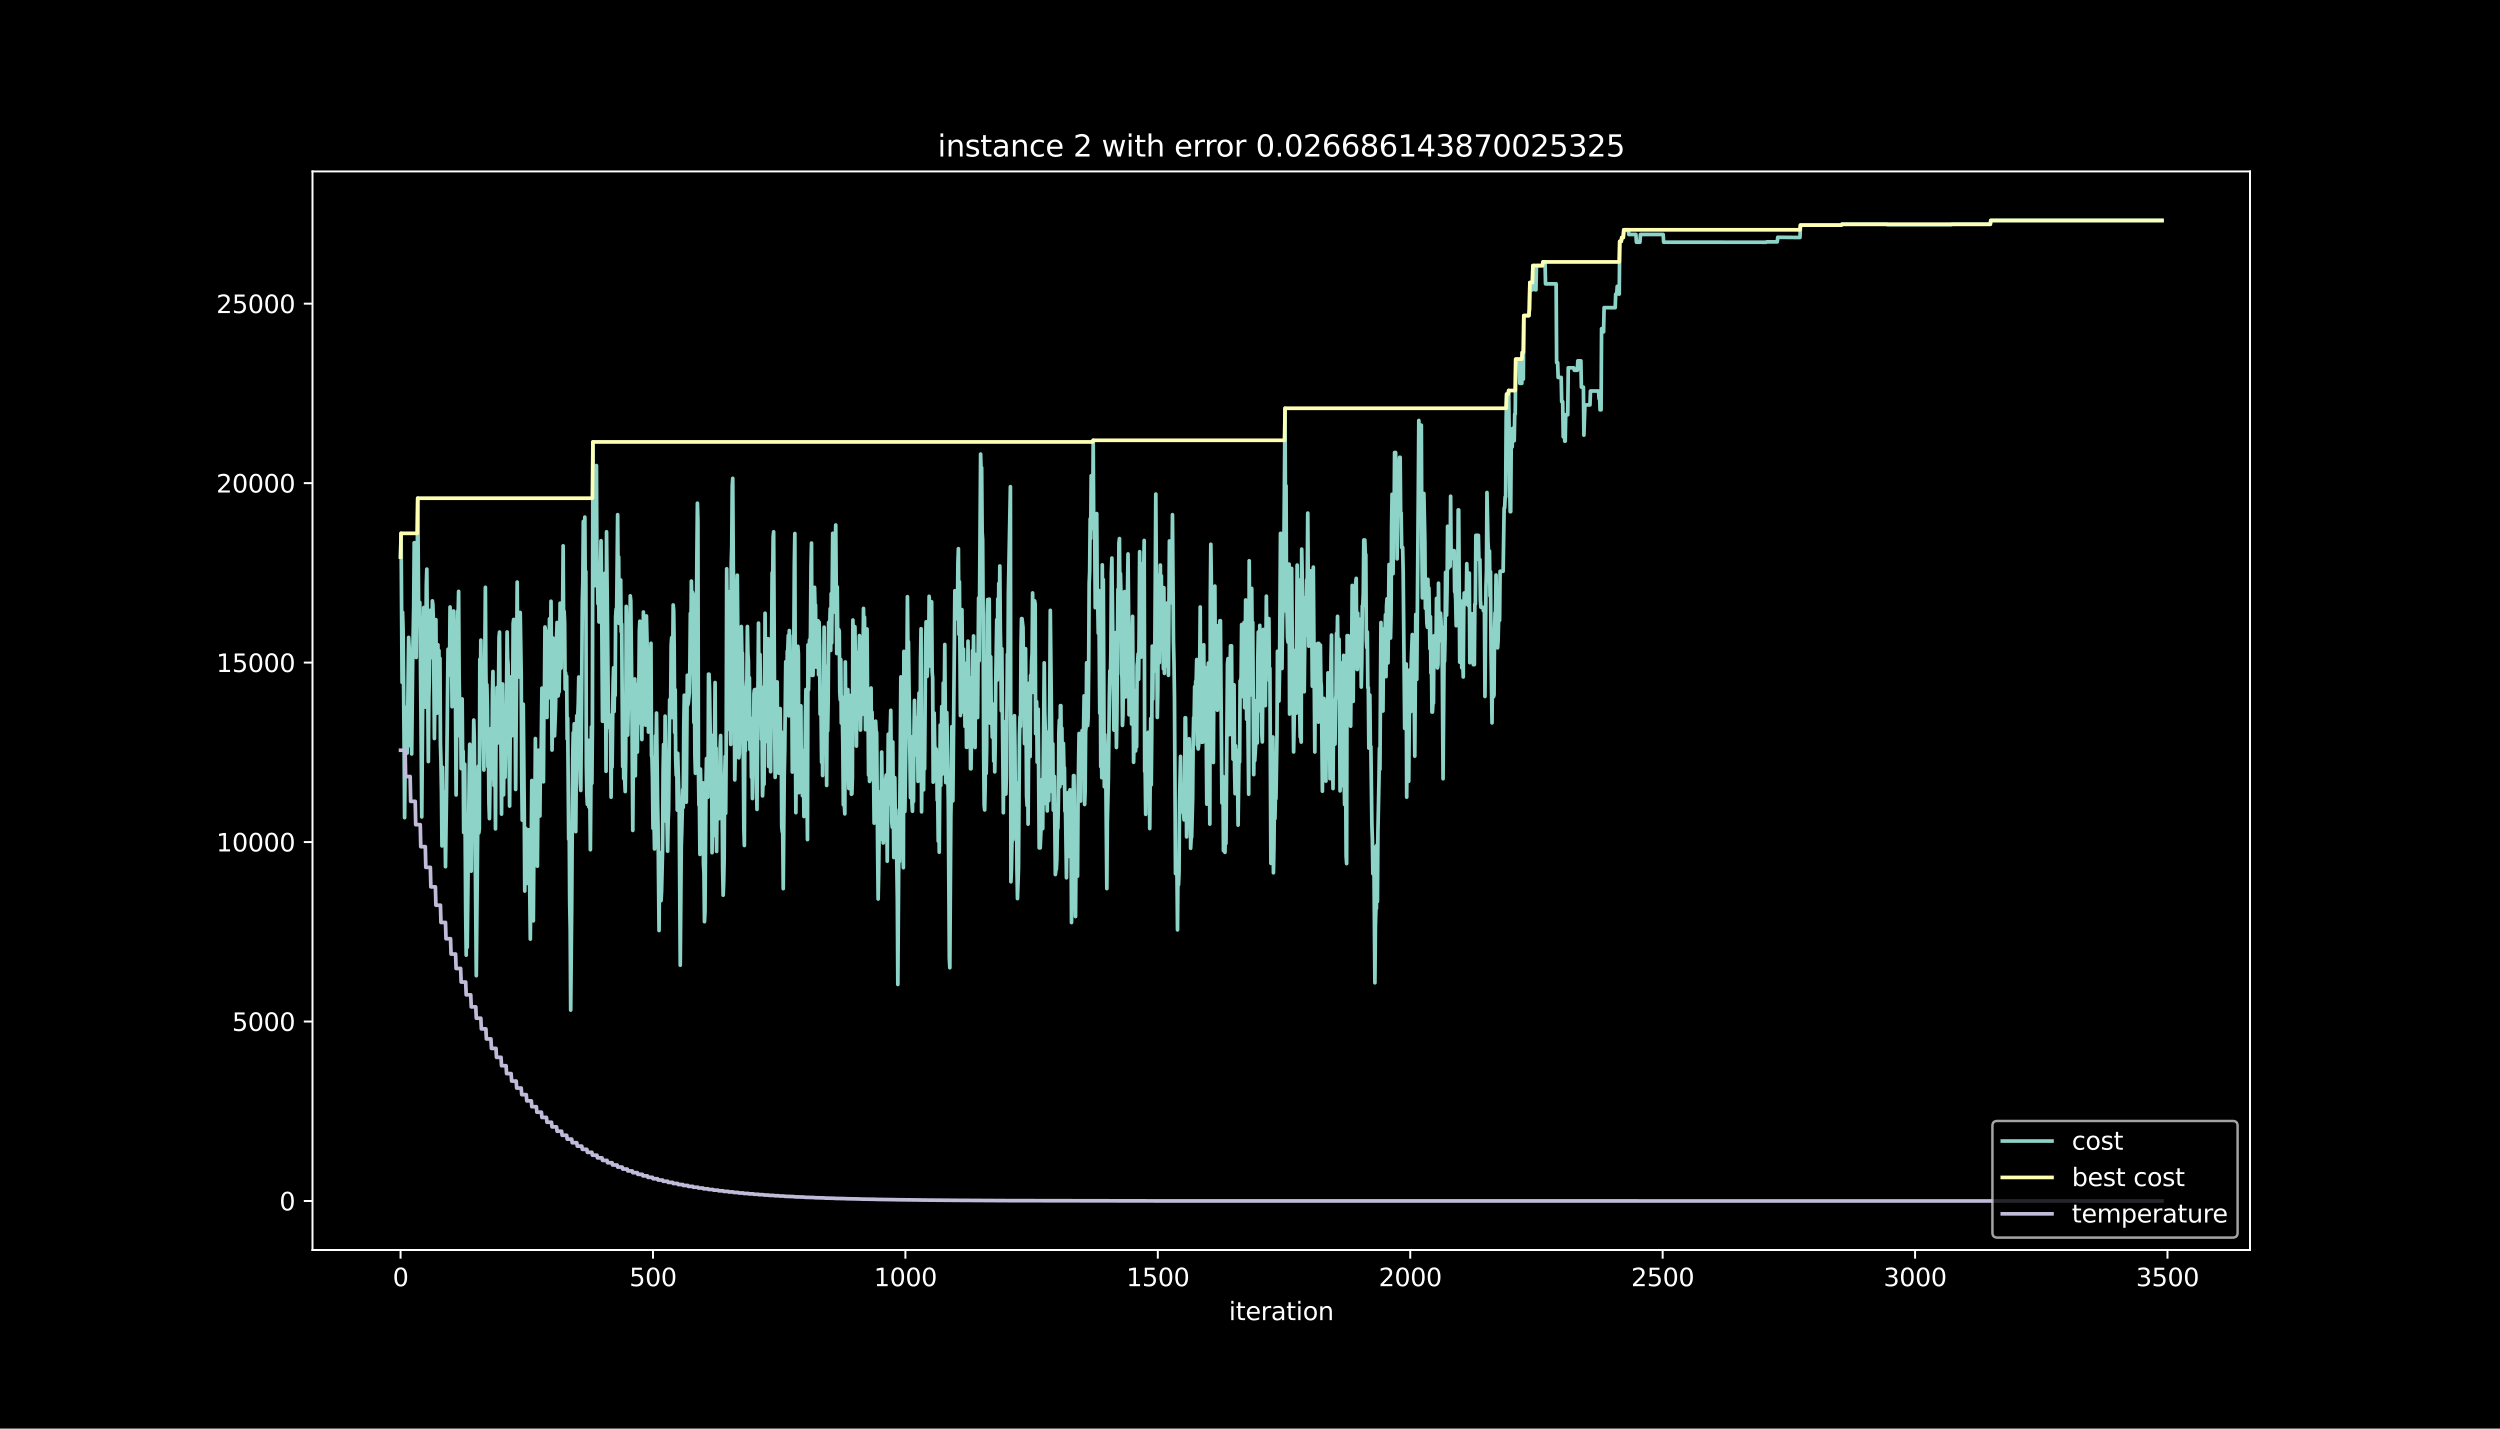 <?xml version="1.0" encoding="utf-8" standalone="no"?>
<!DOCTYPE svg PUBLIC "-//W3C//DTD SVG 1.1//EN"
  "http://www.w3.org/Graphics/SVG/1.1/DTD/svg11.dtd">
<svg height="576pt" version="1.1" viewBox="0 0 1008 576" width="1008pt" xmlns="http://www.w3.org/2000/svg" xmlns:xlink="http://www.w3.org/1999/xlink">
 <defs>
  <style type="text/css">*{stroke-linecap:butt;stroke-linejoin:round;}</style>
 </defs>
 <g id="figure_1">
  <g id="patch_1">
   <path d="M 0 576 
L 1008 576 
L 1008 0 
L 0 0 
z
"/>
  </g>
  <g id="axes_1">
   <g id="patch_2">
    <path d="M 126 504 
L 907.2 504 
L 907.2 69.12 
L 126 69.12 
z
"/>
   </g>
   <g id="matplotlib.axis_1">
    <g id="xtick_1">
     <g id="line2d_1">
      <defs>
       <path d="M 0 0 
L 0 3.5 
" id="m1edcc16d8f" style="stroke:#ffffff;stroke-width:0.8;"/>
      </defs>
      <g>
       <use style="fill:#ffffff;stroke:#ffffff;stroke-width:0.8;" x="161.509" xlink:href="#m1edcc16d8f" y="504"/>
      </g>
     </g>
     <g id="text_1">
      <!-- 0 -->
      <g style="fill:#ffffff;" transform="translate(158.328 518.598)scale(0.1 -0.1)">
       <defs>
        <path d="M 2034 4250 
Q 1547 4250 1301 3770 
Q 1056 3291 1056 2328 
Q 1056 1369 1301 889 
Q 1547 409 2034 409 
Q 2525 409 2770 889 
Q 3016 1369 3016 2328 
Q 3016 3291 2770 3770 
Q 2525 4250 2034 4250 
z
M 2034 4750 
Q 2819 4750 3233 4129 
Q 3647 3509 3647 2328 
Q 3647 1150 3233 529 
Q 2819 -91 2034 -91 
Q 1250 -91 836 529 
Q 422 1150 422 2328 
Q 422 3509 836 4129 
Q 1250 4750 2034 4750 
z
" id="DejaVuSans-30" transform="scale(0.016)"/>
       </defs>
       <use xlink:href="#DejaVuSans-30"/>
      </g>
     </g>
    </g>
    <g id="xtick_2">
     <g id="line2d_2">
      <g>
       <use style="fill:#ffffff;stroke:#ffffff;stroke-width:0.8;" x="263.283" xlink:href="#m1edcc16d8f" y="504"/>
      </g>
     </g>
     <g id="text_2">
      <!-- 500 -->
      <g style="fill:#ffffff;" transform="translate(253.74 518.598)scale(0.1 -0.1)">
       <defs>
        <path d="M 691 4666 
L 3169 4666 
L 3169 4134 
L 1269 4134 
L 1269 2991 
Q 1406 3038 1543 3061 
Q 1681 3084 1819 3084 
Q 2600 3084 3056 2656 
Q 3513 2228 3513 1497 
Q 3513 744 3044 326 
Q 2575 -91 1722 -91 
Q 1428 -91 1123 -41 
Q 819 9 494 109 
L 494 744 
Q 775 591 1075 516 
Q 1375 441 1709 441 
Q 2250 441 2565 725 
Q 2881 1009 2881 1497 
Q 2881 1984 2565 2268 
Q 2250 2553 1709 2553 
Q 1456 2553 1204 2497 
Q 953 2441 691 2322 
L 691 4666 
z
" id="DejaVuSans-35" transform="scale(0.016)"/>
       </defs>
       <use xlink:href="#DejaVuSans-35"/>
       <use x="63.623" xlink:href="#DejaVuSans-30"/>
       <use x="127.246" xlink:href="#DejaVuSans-30"/>
      </g>
     </g>
    </g>
    <g id="xtick_3">
     <g id="line2d_3">
      <g>
       <use style="fill:#ffffff;stroke:#ffffff;stroke-width:0.8;" x="365.058" xlink:href="#m1edcc16d8f" y="504"/>
      </g>
     </g>
     <g id="text_3">
      <!-- 1000 -->
      <g style="fill:#ffffff;" transform="translate(352.333 518.598)scale(0.1 -0.1)">
       <defs>
        <path d="M 794 531 
L 1825 531 
L 1825 4091 
L 703 3866 
L 703 4441 
L 1819 4666 
L 2450 4666 
L 2450 531 
L 3481 531 
L 3481 0 
L 794 0 
L 794 531 
z
" id="DejaVuSans-31" transform="scale(0.016)"/>
       </defs>
       <use xlink:href="#DejaVuSans-31"/>
       <use x="63.623" xlink:href="#DejaVuSans-30"/>
       <use x="127.246" xlink:href="#DejaVuSans-30"/>
       <use x="190.869" xlink:href="#DejaVuSans-30"/>
      </g>
     </g>
    </g>
    <g id="xtick_4">
     <g id="line2d_4">
      <g>
       <use style="fill:#ffffff;stroke:#ffffff;stroke-width:0.8;" x="466.832" xlink:href="#m1edcc16d8f" y="504"/>
      </g>
     </g>
     <g id="text_4">
      <!-- 1500 -->
      <g style="fill:#ffffff;" transform="translate(454.107 518.598)scale(0.1 -0.1)">
       <use xlink:href="#DejaVuSans-31"/>
       <use x="63.623" xlink:href="#DejaVuSans-35"/>
       <use x="127.246" xlink:href="#DejaVuSans-30"/>
       <use x="190.869" xlink:href="#DejaVuSans-30"/>
      </g>
     </g>
    </g>
    <g id="xtick_5">
     <g id="line2d_5">
      <g>
       <use style="fill:#ffffff;stroke:#ffffff;stroke-width:0.8;" x="568.607" xlink:href="#m1edcc16d8f" y="504"/>
      </g>
     </g>
     <g id="text_5">
      <!-- 2000 -->
      <g style="fill:#ffffff;" transform="translate(555.882 518.598)scale(0.1 -0.1)">
       <defs>
        <path d="M 1228 531 
L 3431 531 
L 3431 0 
L 469 0 
L 469 531 
Q 828 903 1448 1529 
Q 2069 2156 2228 2338 
Q 2531 2678 2651 2914 
Q 2772 3150 2772 3378 
Q 2772 3750 2511 3984 
Q 2250 4219 1831 4219 
Q 1534 4219 1204 4116 
Q 875 4013 500 3803 
L 500 4441 
Q 881 4594 1212 4672 
Q 1544 4750 1819 4750 
Q 2544 4750 2975 4387 
Q 3406 4025 3406 3419 
Q 3406 3131 3298 2873 
Q 3191 2616 2906 2266 
Q 2828 2175 2409 1742 
Q 1991 1309 1228 531 
z
" id="DejaVuSans-32" transform="scale(0.016)"/>
       </defs>
       <use xlink:href="#DejaVuSans-32"/>
       <use x="63.623" xlink:href="#DejaVuSans-30"/>
       <use x="127.246" xlink:href="#DejaVuSans-30"/>
       <use x="190.869" xlink:href="#DejaVuSans-30"/>
      </g>
     </g>
    </g>
    <g id="xtick_6">
     <g id="line2d_6">
      <g>
       <use style="fill:#ffffff;stroke:#ffffff;stroke-width:0.8;" x="670.381" xlink:href="#m1edcc16d8f" y="504"/>
      </g>
     </g>
     <g id="text_6">
      <!-- 2500 -->
      <g style="fill:#ffffff;" transform="translate(657.656 518.598)scale(0.1 -0.1)">
       <use xlink:href="#DejaVuSans-32"/>
       <use x="63.623" xlink:href="#DejaVuSans-35"/>
       <use x="127.246" xlink:href="#DejaVuSans-30"/>
       <use x="190.869" xlink:href="#DejaVuSans-30"/>
      </g>
     </g>
    </g>
    <g id="xtick_7">
     <g id="line2d_7">
      <g>
       <use style="fill:#ffffff;stroke:#ffffff;stroke-width:0.8;" x="772.156" xlink:href="#m1edcc16d8f" y="504"/>
      </g>
     </g>
     <g id="text_7">
      <!-- 3000 -->
      <g style="fill:#ffffff;" transform="translate(759.431 518.598)scale(0.1 -0.1)">
       <defs>
        <path d="M 2597 2516 
Q 3050 2419 3304 2112 
Q 3559 1806 3559 1356 
Q 3559 666 3084 287 
Q 2609 -91 1734 -91 
Q 1441 -91 1130 -33 
Q 819 25 488 141 
L 488 750 
Q 750 597 1062 519 
Q 1375 441 1716 441 
Q 2309 441 2620 675 
Q 2931 909 2931 1356 
Q 2931 1769 2642 2001 
Q 2353 2234 1838 2234 
L 1294 2234 
L 1294 2753 
L 1863 2753 
Q 2328 2753 2575 2939 
Q 2822 3125 2822 3475 
Q 2822 3834 2567 4026 
Q 2313 4219 1838 4219 
Q 1578 4219 1281 4162 
Q 984 4106 628 3988 
L 628 4550 
Q 988 4650 1302 4700 
Q 1616 4750 1894 4750 
Q 2613 4750 3031 4423 
Q 3450 4097 3450 3541 
Q 3450 3153 3228 2886 
Q 3006 2619 2597 2516 
z
" id="DejaVuSans-33" transform="scale(0.016)"/>
       </defs>
       <use xlink:href="#DejaVuSans-33"/>
       <use x="63.623" xlink:href="#DejaVuSans-30"/>
       <use x="127.246" xlink:href="#DejaVuSans-30"/>
       <use x="190.869" xlink:href="#DejaVuSans-30"/>
      </g>
     </g>
    </g>
    <g id="xtick_8">
     <g id="line2d_8">
      <g>
       <use style="fill:#ffffff;stroke:#ffffff;stroke-width:0.8;" x="873.93" xlink:href="#m1edcc16d8f" y="504"/>
      </g>
     </g>
     <g id="text_8">
      <!-- 3500 -->
      <g style="fill:#ffffff;" transform="translate(861.205 518.598)scale(0.1 -0.1)">
       <use xlink:href="#DejaVuSans-33"/>
       <use x="63.623" xlink:href="#DejaVuSans-35"/>
       <use x="127.246" xlink:href="#DejaVuSans-30"/>
       <use x="190.869" xlink:href="#DejaVuSans-30"/>
      </g>
     </g>
    </g>
    <g id="text_9">
     <!-- iteration -->
     <g style="fill:#ffffff;" transform="translate(495.477 532.277)scale(0.1 -0.1)">
      <defs>
       <path d="M 603 3500 
L 1178 3500 
L 1178 0 
L 603 0 
L 603 3500 
z
M 603 4863 
L 1178 4863 
L 1178 4134 
L 603 4134 
L 603 4863 
z
" id="DejaVuSans-69" transform="scale(0.016)"/>
       <path d="M 1172 4494 
L 1172 3500 
L 2356 3500 
L 2356 3053 
L 1172 3053 
L 1172 1153 
Q 1172 725 1289 603 
Q 1406 481 1766 481 
L 2356 481 
L 2356 0 
L 1766 0 
Q 1100 0 847 248 
Q 594 497 594 1153 
L 594 3053 
L 172 3053 
L 172 3500 
L 594 3500 
L 594 4494 
L 1172 4494 
z
" id="DejaVuSans-74" transform="scale(0.016)"/>
       <path d="M 3597 1894 
L 3597 1613 
L 953 1613 
Q 991 1019 1311 708 
Q 1631 397 2203 397 
Q 2534 397 2845 478 
Q 3156 559 3463 722 
L 3463 178 
Q 3153 47 2828 -22 
Q 2503 -91 2169 -91 
Q 1331 -91 842 396 
Q 353 884 353 1716 
Q 353 2575 817 3079 
Q 1281 3584 2069 3584 
Q 2775 3584 3186 3129 
Q 3597 2675 3597 1894 
z
M 3022 2063 
Q 3016 2534 2758 2815 
Q 2500 3097 2075 3097 
Q 1594 3097 1305 2825 
Q 1016 2553 972 2059 
L 3022 2063 
z
" id="DejaVuSans-65" transform="scale(0.016)"/>
       <path d="M 2631 2963 
Q 2534 3019 2420 3045 
Q 2306 3072 2169 3072 
Q 1681 3072 1420 2755 
Q 1159 2438 1159 1844 
L 1159 0 
L 581 0 
L 581 3500 
L 1159 3500 
L 1159 2956 
Q 1341 3275 1631 3429 
Q 1922 3584 2338 3584 
Q 2397 3584 2469 3576 
Q 2541 3569 2628 3553 
L 2631 2963 
z
" id="DejaVuSans-72" transform="scale(0.016)"/>
       <path d="M 2194 1759 
Q 1497 1759 1228 1600 
Q 959 1441 959 1056 
Q 959 750 1161 570 
Q 1363 391 1709 391 
Q 2188 391 2477 730 
Q 2766 1069 2766 1631 
L 2766 1759 
L 2194 1759 
z
M 3341 1997 
L 3341 0 
L 2766 0 
L 2766 531 
Q 2569 213 2275 61 
Q 1981 -91 1556 -91 
Q 1019 -91 701 211 
Q 384 513 384 1019 
Q 384 1609 779 1909 
Q 1175 2209 1959 2209 
L 2766 2209 
L 2766 2266 
Q 2766 2663 2505 2880 
Q 2244 3097 1772 3097 
Q 1472 3097 1187 3025 
Q 903 2953 641 2809 
L 641 3341 
Q 956 3463 1253 3523 
Q 1550 3584 1831 3584 
Q 2591 3584 2966 3190 
Q 3341 2797 3341 1997 
z
" id="DejaVuSans-61" transform="scale(0.016)"/>
       <path d="M 1959 3097 
Q 1497 3097 1228 2736 
Q 959 2375 959 1747 
Q 959 1119 1226 758 
Q 1494 397 1959 397 
Q 2419 397 2687 759 
Q 2956 1122 2956 1747 
Q 2956 2369 2687 2733 
Q 2419 3097 1959 3097 
z
M 1959 3584 
Q 2709 3584 3137 3096 
Q 3566 2609 3566 1747 
Q 3566 888 3137 398 
Q 2709 -91 1959 -91 
Q 1206 -91 779 398 
Q 353 888 353 1747 
Q 353 2609 779 3096 
Q 1206 3584 1959 3584 
z
" id="DejaVuSans-6f" transform="scale(0.016)"/>
       <path d="M 3513 2113 
L 3513 0 
L 2938 0 
L 2938 2094 
Q 2938 2591 2744 2837 
Q 2550 3084 2163 3084 
Q 1697 3084 1428 2787 
Q 1159 2491 1159 1978 
L 1159 0 
L 581 0 
L 581 3500 
L 1159 3500 
L 1159 2956 
Q 1366 3272 1645 3428 
Q 1925 3584 2291 3584 
Q 2894 3584 3203 3211 
Q 3513 2838 3513 2113 
z
" id="DejaVuSans-6e" transform="scale(0.016)"/>
      </defs>
      <use xlink:href="#DejaVuSans-69"/>
      <use x="27.783" xlink:href="#DejaVuSans-74"/>
      <use x="66.992" xlink:href="#DejaVuSans-65"/>
      <use x="128.516" xlink:href="#DejaVuSans-72"/>
      <use x="169.629" xlink:href="#DejaVuSans-61"/>
      <use x="230.908" xlink:href="#DejaVuSans-74"/>
      <use x="270.117" xlink:href="#DejaVuSans-69"/>
      <use x="297.9" xlink:href="#DejaVuSans-6f"/>
      <use x="359.082" xlink:href="#DejaVuSans-6e"/>
     </g>
    </g>
   </g>
   <g id="matplotlib.axis_2">
    <g id="ytick_1">
     <g id="line2d_9">
      <defs>
       <path d="M 0 0 
L -3.5 0 
" id="m1c9bc94162" style="stroke:#ffffff;stroke-width:0.8;"/>
      </defs>
      <g>
       <use style="fill:#ffffff;stroke:#ffffff;stroke-width:0.8;" x="126" xlink:href="#m1c9bc94162" y="484.233"/>
      </g>
     </g>
     <g id="text_10">
      <!-- 0 -->
      <g style="fill:#ffffff;" transform="translate(112.638 488.032)scale(0.1 -0.1)">
       <use xlink:href="#DejaVuSans-30"/>
      </g>
     </g>
    </g>
    <g id="ytick_2">
     <g id="line2d_10">
      <g>
       <use style="fill:#ffffff;stroke:#ffffff;stroke-width:0.8;" x="126" xlink:href="#m1c9bc94162" y="411.873"/>
      </g>
     </g>
     <g id="text_11">
      <!-- 5000 -->
      <g style="fill:#ffffff;" transform="translate(93.55 415.672)scale(0.1 -0.1)">
       <use xlink:href="#DejaVuSans-35"/>
       <use x="63.623" xlink:href="#DejaVuSans-30"/>
       <use x="127.246" xlink:href="#DejaVuSans-30"/>
       <use x="190.869" xlink:href="#DejaVuSans-30"/>
      </g>
     </g>
    </g>
    <g id="ytick_3">
     <g id="line2d_11">
      <g>
       <use style="fill:#ffffff;stroke:#ffffff;stroke-width:0.8;" x="126" xlink:href="#m1c9bc94162" y="339.513"/>
      </g>
     </g>
     <g id="text_12">
      <!-- 10000 -->
      <g style="fill:#ffffff;" transform="translate(87.188 343.312)scale(0.1 -0.1)">
       <use xlink:href="#DejaVuSans-31"/>
       <use x="63.623" xlink:href="#DejaVuSans-30"/>
       <use x="127.246" xlink:href="#DejaVuSans-30"/>
       <use x="190.869" xlink:href="#DejaVuSans-30"/>
       <use x="254.492" xlink:href="#DejaVuSans-30"/>
      </g>
     </g>
    </g>
    <g id="ytick_4">
     <g id="line2d_12">
      <g>
       <use style="fill:#ffffff;stroke:#ffffff;stroke-width:0.8;" x="126" xlink:href="#m1c9bc94162" y="267.153"/>
      </g>
     </g>
     <g id="text_13">
      <!-- 15000 -->
      <g style="fill:#ffffff;" transform="translate(87.188 270.952)scale(0.1 -0.1)">
       <use xlink:href="#DejaVuSans-31"/>
       <use x="63.623" xlink:href="#DejaVuSans-35"/>
       <use x="127.246" xlink:href="#DejaVuSans-30"/>
       <use x="190.869" xlink:href="#DejaVuSans-30"/>
       <use x="254.492" xlink:href="#DejaVuSans-30"/>
      </g>
     </g>
    </g>
    <g id="ytick_5">
     <g id="line2d_13">
      <g>
       <use style="fill:#ffffff;stroke:#ffffff;stroke-width:0.8;" x="126" xlink:href="#m1c9bc94162" y="194.793"/>
      </g>
     </g>
     <g id="text_14">
      <!-- 20000 -->
      <g style="fill:#ffffff;" transform="translate(87.188 198.592)scale(0.1 -0.1)">
       <use xlink:href="#DejaVuSans-32"/>
       <use x="63.623" xlink:href="#DejaVuSans-30"/>
       <use x="127.246" xlink:href="#DejaVuSans-30"/>
       <use x="190.869" xlink:href="#DejaVuSans-30"/>
       <use x="254.492" xlink:href="#DejaVuSans-30"/>
      </g>
     </g>
    </g>
    <g id="ytick_6">
     <g id="line2d_14">
      <g>
       <use style="fill:#ffffff;stroke:#ffffff;stroke-width:0.8;" x="126" xlink:href="#m1c9bc94162" y="122.433"/>
      </g>
     </g>
     <g id="text_15">
      <!-- 25000 -->
      <g style="fill:#ffffff;" transform="translate(87.188 126.233)scale(0.1 -0.1)">
       <use xlink:href="#DejaVuSans-32"/>
       <use x="63.623" xlink:href="#DejaVuSans-35"/>
       <use x="127.246" xlink:href="#DejaVuSans-30"/>
       <use x="190.869" xlink:href="#DejaVuSans-30"/>
       <use x="254.492" xlink:href="#DejaVuSans-30"/>
      </g>
     </g>
    </g>
   </g>
   <g id="line2d_15">
    <path clip-path="url(#p88ed19e824)" d="M 161.509 224.605 
L 161.713 215.039 
L 162.12 275.142 
L 162.323 246.863 
L 162.527 254.041 
L 162.934 300.41 
L 163.137 329.686 
L 163.545 285.677 
L 163.748 285.185 
L 164.155 303.651 
L 164.359 291.162 
L 164.766 256.994 
L 164.969 261.118 
L 165.377 300.699 
L 165.784 282.754 
L 165.987 303.999 
L 166.394 266.516 
L 166.801 244.432 
L 167.005 218.831 
L 167.208 218.831 
L 167.819 265.113 
L 168.023 230.713 
L 168.226 225.922 
L 168.43 200.871 
L 168.837 250.988 
L 169.04 247.876 
L 169.244 242.884 
L 169.447 255.373 
L 170.058 329.383 
L 170.465 277.66 
L 170.669 277.66 
L 170.872 244.939 
L 171.076 270.54 
L 171.279 259.772 
L 171.483 285.113 
L 171.89 235.792 
L 172.094 229.468 
L 172.704 307.067 
L 172.908 281.466 
L 173.111 272.985 
L 173.315 246.096 
L 173.518 252.421 
L 173.722 263.029 
L 173.926 256.704 
L 174.129 265.185 
L 174.333 242.261 
L 174.536 243.926 
L 174.74 250.25 
L 175.147 297.776 
L 175.35 278.427 
L 175.554 271.249 
L 175.758 249.845 
L 175.961 282.566 
L 176.165 287.559 
L 176.368 281.234 
L 176.572 259.989 
L 176.775 285.04 
L 176.979 262.305 
L 177.182 286.661 
L 177.386 265.416 
L 177.589 299.918 
L 177.793 306.908 
L 177.997 319.672 
L 178.2 341.076 
L 178.404 309.339 
L 178.607 334.94 
L 179.014 319.339 
L 179.218 319.339 
L 179.421 330.106 
L 179.625 349.455 
L 180.032 319.701 
L 180.643 261.77 
L 180.846 272.377 
L 181.05 269.266 
L 181.253 270.337 
L 181.457 244.736 
L 181.66 249.729 
L 181.864 262.218 
L 182.068 262.218 
L 182.271 284.954 
L 182.475 256.675 
L 182.678 253.853 
L 182.882 246.342 
L 183.085 255.083 
L 183.289 271.943 
L 183.492 257.688 
L 183.899 320.526 
L 184.51 246.371 
L 184.714 248.209 
L 184.917 238.441 
L 185.121 272.841 
L 185.528 296.864 
L 185.731 284.852 
L 185.935 309.903 
L 186.138 287.356 
L 186.342 281.813 
L 186.546 307.935 
L 186.749 302.942 
L 186.953 335.663 
L 187.156 329.339 
L 187.36 308.094 
L 187.767 367.864 
L 187.97 385.129 
L 188.174 359.528 
L 188.378 381.959 
L 189.192 312.074 
L 189.395 300.062 
L 189.802 349.585 
L 190.006 351.25 
L 190.209 316.691 
L 190.413 326.459 
L 190.617 303.536 
L 190.82 307.183 
L 191.024 290.323 
L 191.227 297.501 
L 192.041 393.392 
L 192.856 308.948 
L 193.059 335.837 
L 193.263 334.173 
L 193.466 265.836 
L 193.67 283.101 
L 193.873 258.108 
L 194.077 275.923 
L 194.28 270.93 
L 194.484 294.23 
L 194.688 272.985 
L 194.891 299.874 
L 195.095 310.482 
L 195.705 236.805 
L 195.909 271.205 
L 196.112 283.579 
L 196.316 276.053 
L 196.519 285.619 
L 196.723 309.122 
L 196.927 299.353 
L 197.13 323.753 
L 197.334 330.077 
L 197.944 293.709 
L 198.351 313.999 
L 198.555 279.599 
L 198.759 270.742 
L 199.166 316.734 
L 199.573 299.802 
L 199.776 334.202 
L 199.98 299.643 
L 200.183 299.643 
L 200.387 277.211 
L 200.59 299.643 
L 200.794 299.455 
L 201.201 257.008 
L 201.405 254.852 
L 201.608 281.726 
L 201.812 281.205 
L 202.219 328.254 
L 202.626 275.778 
L 203.033 320.497 
L 203.237 299.093 
L 203.44 313.304 
L 203.644 313.406 
L 203.847 296.112 
L 204.051 302.754 
L 204.458 254.808 
L 204.661 265.576 
L 204.865 267.833 
L 205.476 325.012 
L 205.883 274.418 
L 206.086 272.927 
L 206.493 296.632 
L 206.697 284.143 
L 206.9 251.422 
L 207.104 249.758 
L 207.308 265.865 
L 207.511 262.754 
L 207.918 318.312 
L 208.529 234.692 
L 208.732 266.429 
L 209.14 269.613 
L 209.343 263.289 
L 209.547 273.058 
L 209.75 246.936 
L 210.157 272.58 
L 210.361 313.377 
L 210.564 330.7 
L 210.971 283.912 
L 211.379 326.561 
L 211.582 359.282 
L 211.786 337.878 
L 211.989 333.985 
L 212.193 343.261 
L 212.396 334.781 
L 212.6 356.185 
L 212.803 352.9 
L 213.007 334.592 
L 213.21 334.592 
L 213.414 342.031 
L 213.821 378.645 
L 214.432 314.694 
L 214.635 320.164 
L 215.042 371.279 
L 215.45 318.008 
L 215.653 330.497 
L 215.857 297.776 
L 216.264 342.639 
L 216.467 316.517 
L 216.671 349.238 
L 217.078 302.479 
L 217.281 318.442 
L 217.485 321.828 
L 217.689 329.006 
L 217.892 307.761 
L 218.096 310.873 
L 218.503 277.457 
L 218.706 283.781 
L 218.91 280.67 
L 219.113 315.229 
L 219.317 283.072 
L 219.521 279.686 
L 219.724 252.797 
L 219.928 253.868 
L 220.538 289.281 
L 220.742 254.722 
L 220.945 281.611 
L 221.149 271.089 
L 221.352 274.838 
L 221.556 249.497 
L 221.76 267.631 
L 221.963 269.295 
L 222.167 242.42 
L 222.574 302.421 
L 222.777 291.654 
L 222.981 257.254 
L 223.184 267.254 
L 223.388 267.254 
L 223.591 296.719 
L 223.999 285.46 
L 224.406 257.298 
L 224.609 250.973 
L 224.813 273.448 
L 225.016 280.626 
L 225.22 278.962 
L 225.423 278.962 
L 225.627 267.602 
L 225.831 243.202 
L 226.034 251.683 
L 226.238 269.396 
L 226.441 246.965 
L 226.645 250.858 
L 226.848 246.965 
L 227.052 220.076 
L 227.255 252.797 
L 227.459 246.473 
L 227.662 251.06 
L 227.866 277.848 
L 228.07 271.35 
L 228.273 275.764 
L 228.477 272.652 
L 228.68 297.993 
L 228.884 289.512 
L 229.291 338.37 
L 229.494 332.045 
L 229.698 363.782 
L 229.901 374.55 
L 230.105 407.271 
L 230.512 364.824 
L 230.919 306.025 
L 231.123 295.417 
L 231.326 302.595 
L 231.53 291.828 
L 231.733 316.228 
L 232.141 335.316 
L 232.548 288.572 
L 232.751 305.417 
L 232.955 288.572 
L 233.158 283.579 
L 233.362 272.971 
L 233.565 299.845 
L 233.769 304.838 
L 233.972 315.605 
L 234.176 318.717 
L 234.583 270.684 
L 234.787 242.406 
L 234.99 234.635 
L 235.194 210.235 
L 235.397 234.041 
L 235.601 230.93 
L 235.804 208.498 
L 236.008 242.898 
L 236.212 230.409 
L 236.415 308.442 
L 236.619 320.453 
L 236.822 324.346 
L 237.026 321.235 
L 237.229 298.499 
L 237.433 325.388 
L 237.636 303.984 
L 238.043 342.61 
L 238.451 293.087 
L 238.654 315.822 
L 238.858 293.087 
L 239.061 178.194 
L 239.265 202.594 
L 239.468 205.647 
L 239.672 203.028 
L 239.875 236.154 
L 240.079 227.746 
L 240.282 193.346 
L 240.486 187.702 
L 240.69 230.51 
L 240.893 228.629 
L 241.097 243.405 
L 241.3 230.915 
L 241.504 250.785 
L 241.707 230.915 
L 241.911 243.405 
L 242.318 218.021 
L 242.522 234.041 
L 242.929 290.829 
L 243.132 265.836 
L 243.336 265.836 
L 243.539 290.829 
L 243.946 231.089 
L 244.353 310.989 
L 244.557 214.417 
L 245.168 274.765 
L 245.371 291.944 
L 245.575 293.333 
L 245.778 288.282 
L 246.185 296.444 
L 246.389 321.437 
L 246.592 298.514 
L 246.796 309.281 
L 247.203 275.547 
L 247.407 269.223 
L 247.61 286.893 
L 247.814 275.417 
L 248.017 280.409 
L 248.221 248.672 
L 248.424 245.561 
L 248.628 247.79 
L 249.035 207.514 
L 249.239 234.258 
L 249.442 224.49 
L 249.646 251.364 
L 249.849 246.371 
L 250.053 245.85 
L 250.256 233.839 
L 250.46 254.693 
L 250.663 251.581 
L 251.071 309.064 
L 251.274 282.175 
L 251.478 313.912 
L 251.681 310.019 
L 252.088 319.165 
L 252.292 305.055 
L 252.495 244.504 
L 252.699 254.505 
L 253.106 296.386 
L 253.513 273.289 
L 253.717 273.709 
L 253.92 265.851 
L 254.124 240.25 
L 254.327 242.218 
L 254.734 277.168 
L 255.142 334.824 
L 255.345 306.546 
L 255.549 300.222 
L 255.752 275.822 
L 255.956 273.752 
L 256.159 312.812 
L 256.363 290.381 
L 256.566 290.381 
L 256.77 285.431 
L 256.973 303.246 
L 257.177 281.987 
L 257.381 275.663 
L 257.584 275.663 
L 257.788 254.418 
L 257.991 250.467 
L 258.195 266.632 
L 258.398 291.683 
L 258.602 280.916 
L 258.805 298.181 
L 259.009 263.622 
L 259.213 272.102 
L 259.416 246.762 
L 259.62 265.156 
L 259.823 271.48 
L 260.027 259.468 
L 260.23 292.363 
L 260.637 248.354 
L 261.248 273.926 
L 261.452 295.171 
L 261.655 268.282 
L 261.859 291.017 
L 262.062 290.395 
L 262.266 282.291 
L 262.469 259.367 
L 262.673 304.607 
L 262.876 305.475 
L 263.08 313.753 
L 263.283 333.985 
L 263.487 330.873 
L 263.691 330.873 
L 263.894 342.306 
L 264.301 296.661 
L 264.505 304.346 
L 264.708 287.501 
L 265.115 321.958 
L 265.319 332.87 
L 265.726 375.186 
L 265.93 352.263 
L 266.133 343.782 
L 266.337 359.238 
L 266.54 363.131 
L 266.744 359.238 
L 267.151 342.668 
L 267.354 310.931 
L 267.558 300.164 
L 267.762 325.215 
L 267.965 323.145 
L 268.169 288.745 
L 268.576 331.177 
L 268.779 322.697 
L 269.186 343.189 
L 269.39 331.177 
L 269.594 326.184 
L 270.001 282.117 
L 270.204 287.11 
L 270.408 284.606 
L 270.611 260.207 
L 270.815 257.095 
L 271.018 289.339 
L 271.425 243.926 
L 271.629 246.154 
L 271.833 260.785 
L 272.036 295.344 
L 272.24 278.079 
L 272.443 306.184 
L 272.647 312.581 
L 272.85 303.724 
L 273.054 326.647 
L 273.257 303.724 
L 273.868 327.733 
L 274.275 389.181 
L 274.682 341.554 
L 274.886 335.229 
L 275.293 318.34 
L 275.496 325.519 
L 275.7 292.797 
L 275.904 280.308 
L 276.107 292.797 
L 276.311 280.786 
L 276.718 323.435 
L 277.125 272.262 
L 277.328 284.273 
L 277.532 283.42 
L 277.939 279.498 
L 278.143 269.729 
L 278.346 247.298 
L 278.55 258.687 
L 278.753 234.287 
L 278.957 245.054 
L 279.16 238.73 
L 279.364 239.41 
L 279.771 291.292 
L 279.975 270.047 
L 280.178 304.607 
L 280.382 311.785 
L 280.992 222.753 
L 281.196 202.883 
L 281.399 210.408 
L 281.603 309.759 
L 281.806 324.621 
L 282.01 324.621 
L 282.214 344.491 
L 282.417 310.091 
L 282.621 318.572 
L 282.824 333.623 
L 283.028 321.134 
L 283.231 342.538 
L 283.435 315.663 
L 283.638 348.384 
L 283.842 352.277 
L 284.045 371.626 
L 284.249 367.733 
L 284.656 316.445 
L 284.86 305.837 
L 285.063 305.837 
L 285.267 318.326 
L 285.47 321.437 
L 285.674 271.828 
L 285.877 271.828 
L 286.081 277.602 
L 286.692 317.863 
L 286.895 296.459 
L 287.099 343.811 
L 287.302 333.203 
L 287.506 337.096 
L 287.709 333.985 
L 288.116 296.444 
L 288.32 275.199 
L 288.524 311.958 
L 288.727 301.625 
L 288.931 343.305 
L 289.134 320.873 
L 289.338 311.104 
L 289.541 317.906 
L 289.745 330.077 
L 289.948 330.077 
L 290.355 301.915 
L 290.559 296.56 
L 290.763 319.296 
L 290.966 323.333 
L 291.17 324.998 
L 291.373 350.338 
L 291.577 360.946 
L 291.78 355.953 
L 291.984 346.185 
L 292.187 313.463 
L 292.391 304.983 
L 292.595 327.906 
L 292.798 302.566 
L 293.002 229.338 
L 293.205 252.638 
L 293.409 258.962 
L 293.816 238.585 
L 294.019 259.83 
L 294.223 294.23 
L 294.426 289.397 
L 294.63 300.164 
L 294.834 227.095 
L 295.037 220.38 
L 295.241 195.98 
L 295.444 192.868 
L 295.648 227.268 
L 295.851 239.758 
L 296.258 314.462 
L 296.666 291.206 
L 296.869 286.082 
L 297.276 231.914 
L 297.683 281.162 
L 297.887 305.562 
L 298.09 303.767 
L 298.497 266.039 
L 298.701 261.089 
L 298.905 252.609 
L 299.108 263.115 
L 299.312 263.304 
L 299.719 307.298 
L 299.922 333.912 
L 300.126 340.902 
L 300.329 292.117 
L 300.533 302.725 
L 300.736 277.124 
L 300.94 277.124 
L 301.144 274.013 
L 301.347 252.609 
L 301.551 263.376 
L 301.754 266.487 
L 301.958 298.224 
L 302.161 273.231 
L 302.365 302.175 
L 302.568 302.074 
L 302.772 289.585 
L 302.976 313.391 
L 303.179 302.624 
L 303.383 321.973 
L 303.586 302.103 
L 303.79 302.103 
L 303.993 279.671 
L 304.197 278.137 
L 304.4 290.627 
L 304.604 277.978 
L 304.807 290.294 
L 305.011 315.75 
L 305.215 326.358 
L 305.825 251.234 
L 306.029 278.123 
L 306.232 278.123 
L 306.436 263.897 
L 306.639 280.742 
L 306.843 276.849 
L 307.046 298.094 
L 307.25 292.624 
L 307.454 320.902 
L 307.657 315.909 
L 307.861 293.478 
L 308.064 316.213 
L 308.471 247.254 
L 308.878 298.977 
L 309.286 260.728 
L 309.489 260.626 
L 309.693 257.515 
L 309.896 309.064 
L 310.1 280.786 
L 310.303 274.939 
L 310.507 276.603 
L 310.71 311.162 
L 311.321 230.901 
L 311.525 235.894 
L 311.728 216.545 
L 311.932 214.417 
L 312.339 292.045 
L 312.542 313.449 
L 312.746 278.89 
L 312.949 303.941 
L 313.153 297.168 
L 313.357 274.939 
L 313.56 309.498 
L 313.764 286.763 
L 313.967 311.756 
L 314.171 308.644 
L 314.374 285.721 
L 314.578 285.721 
L 314.781 311.843 
L 314.985 294.997 
L 315.188 333.218 
L 315.392 335.374 
L 315.596 335.374 
L 315.799 358.298 
L 316.206 312.653 
L 316.41 302.884 
L 316.817 266.806 
L 317.02 283.217 
L 317.224 283.217 
L 317.427 262.537 
L 317.631 262.537 
L 317.835 256.212 
L 318.038 288.644 
L 318.242 254.244 
L 318.445 276.676 
L 318.649 276.676 
L 318.852 268.528 
L 319.056 270.409 
L 319.259 276.734 
L 319.463 311.293 
L 319.87 256.227 
L 320.074 259.338 
L 320.277 227.601 
L 320.481 215.112 
L 320.684 293.116 
L 320.888 327.675 
L 321.091 302.334 
L 321.295 303.463 
L 321.498 269.063 
L 321.702 260.583 
L 321.906 263.694 
L 322.109 319.6 
L 322.313 308.832 
L 322.516 318.992 
L 322.923 284.592 
L 323.127 318.992 
L 323.33 313.999 
L 323.534 320.815 
L 323.737 306.705 
L 323.941 309.86 
L 324.145 329.209 
L 324.348 302.421 
L 324.552 313.188 
L 324.755 288.789 
L 324.959 278.022 
L 325.569 338.529 
L 325.773 260.004 
L 325.977 278.21 
L 326.384 258.036 
L 326.587 261.929 
L 326.791 255.604 
L 326.994 228.73 
L 327.198 218.961 
L 327.401 272.305 
L 327.605 239.584 
L 327.808 272.305 
L 328.012 261.697 
L 328.216 244.475 
L 328.419 236.805 
L 328.623 245.373 
L 328.826 243.926 
L 329.03 268.977 
L 329.233 252.131 
L 329.437 252.131 
L 329.64 260.062 
L 329.844 250.293 
L 330.048 272.088 
L 330.251 250.843 
L 330.455 260.612 
L 330.658 287.993 
L 330.862 278.224 
L 331.065 287.993 
L 331.269 307.342 
L 331.472 284.418 
L 331.676 312.696 
L 331.879 287.356 
L 332.083 277.269 
L 332.287 252.869 
L 332.694 298.774 
L 332.897 295.576 
L 333.101 268.687 
L 333.304 316.691 
L 333.508 283.97 
L 333.711 294.679 
L 333.915 282.667 
L 334.118 250.93 
L 334.322 258.108 
L 334.526 254.215 
L 334.729 245.416 
L 334.933 262.262 
L 335.136 239.338 
L 335.34 259.208 
L 335.747 215.025 
L 335.95 246.762 
L 336.154 224.331 
L 336.358 246.762 
L 336.561 221.711 
L 336.765 221.451 
L 336.968 211.682 
L 337.375 263.521 
L 337.579 236.632 
L 337.782 259.367 
L 337.986 257.703 
L 338.189 253.81 
L 338.393 254.577 
L 338.597 278.977 
L 338.8 282.204 
L 339.004 265.937 
L 339.207 291.538 
L 339.411 280.93 
L 339.614 286.98 
L 339.818 299.469 
L 340.021 324.52 
L 340.225 298.919 
L 340.428 324.259 
L 340.632 328.152 
L 340.836 266.893 
L 341.039 292.233 
L 341.243 285.055 
L 341.446 282.797 
L 341.65 287.79 
L 341.853 278.022 
L 342.057 310.743 
L 342.26 317.921 
L 342.464 305.431 
L 342.668 280.38 
L 342.871 301.785 
L 343.075 304.896 
L 343.278 320.236 
L 343.482 320.121 
L 343.685 313.304 
L 343.889 249.989 
L 344.296 265.243 
L 344.499 278.282 
L 344.703 252.681 
L 345.11 281.466 
L 345.314 300.815 
L 345.517 272.537 
L 345.721 289.802 
L 345.924 263.014 
L 346.128 282.884 
L 346.535 256.27 
L 346.942 294.36 
L 347.146 282.349 
L 347.349 277.356 
L 347.553 288.123 
L 347.756 268.774 
L 347.96 265.662 
L 348.163 245.315 
L 348.367 257.327 
L 348.57 248.846 
L 348.978 294.201 
L 349.181 289.208 
L 349.385 278.6 
L 349.588 253.607 
L 349.792 281.886 
L 349.995 286.878 
L 350.199 312.479 
L 350.402 305.301 
L 350.606 315.07 
L 350.809 302.58 
L 351.013 307.023 
L 351.217 277.414 
L 351.42 313.159 
L 351.624 287.153 
L 351.827 314.303 
L 352.031 290.916 
L 352.438 331.886 
L 352.641 297.486 
L 352.845 297.486 
L 353.049 290.771 
L 353.252 294.91 
L 353.456 295.258 
L 353.863 342.61 
L 354.066 362.48 
L 354.27 352.711 
L 354.677 319.296 
L 355.084 338.384 
L 355.288 327.617 
L 355.491 303.217 
L 355.695 320.482 
L 355.898 315.489 
L 356.102 339.889 
L 356.305 333.565 
L 356.509 338.558 
L 356.712 334.665 
L 356.916 338.558 
L 357.12 314.158 
L 357.323 312.494 
L 357.527 324.506 
L 357.73 347.241 
L 358.137 296.039 
L 358.341 324.317 
L 358.544 313.709 
L 358.748 296.864 
L 358.951 294.881 
L 359.155 286.401 
L 359.562 331.481 
L 359.766 333.551 
L 359.969 299.151 
L 360.376 345.75 
L 360.58 335.982 
L 360.783 313.55 
L 360.987 331.423 
L 361.19 326.43 
L 361.394 334.911 
L 361.801 362.364 
L 362.005 396.923 
L 362.412 341.119 
L 362.615 347.444 
L 363.022 299.816 
L 363.226 272.927 
L 363.43 285.605 
L 363.633 306.85 
L 363.837 286.98 
L 364.04 342.682 
L 364.244 349.86 
L 364.447 262.638 
L 364.854 327.183 
L 365.261 298.514 
L 365.465 272.913 
L 365.669 268.861 
L 365.872 240.583 
L 366.076 261.827 
L 366.279 258.716 
L 367.093 321.626 
L 367.297 300.222 
L 367.5 297.11 
L 367.704 323.985 
L 367.908 327.096 
L 368.111 301.756 
L 368.315 323.16 
L 368.518 294.881 
L 368.722 282.392 
L 368.925 304.346 
L 369.129 304.346 
L 369.332 289.353 
L 369.536 291.987 
L 369.74 298.181 
L 369.943 295.156 
L 370.147 315.026 
L 370.35 290.033 
L 370.554 279.425 
L 370.961 300.395 
L 371.164 265.995 
L 371.368 253.506 
L 371.571 327.342 
L 371.775 304.91 
L 371.979 295.677 
L 372.182 293.42 
L 372.386 318.471 
L 372.589 290.192 
L 372.793 310.062 
L 373.2 261.48 
L 373.403 250.713 
L 373.607 265.894 
L 373.811 272.725 
L 374.014 268.369 
L 374.218 255.879 
L 374.421 265.648 
L 374.625 240.438 
L 374.828 243.549 
L 375.032 268.542 
L 375.235 265.431 
L 375.642 242.652 
L 375.846 270.93 
L 376.05 273.362 
L 376.253 315.374 
L 376.66 287.486 
L 376.864 300.598 
L 377.067 301.987 
L 377.271 313.999 
L 377.474 301.987 
L 377.678 307.458 
L 377.881 322.668 
L 378.085 319.802 
L 378.289 339.151 
L 378.492 316.72 
L 378.696 343.609 
L 379.103 292.32 
L 379.306 316.72 
L 379.713 284.867 
L 379.917 312.132 
L 380.121 309.816 
L 380.324 275.417 
L 380.528 275.417 
L 380.731 282.595 
L 380.935 259.859 
L 381.342 315.562 
L 381.545 287.284 
L 381.749 287.284 
L 382.36 323.464 
L 382.767 386.301 
L 382.97 390.194 
L 383.377 329.194 
L 383.581 318.586 
L 383.784 292.986 
L 383.988 294.65 
L 384.191 322.928 
L 385.006 238.18 
L 385.209 245.358 
L 385.413 243.694 
L 385.616 246.733 
L 385.82 243.622 
L 386.023 249.512 
L 386.227 227.08 
L 386.431 221.233 
L 386.634 255.793 
L 386.838 234.548 
L 387.245 288.514 
L 387.448 261.639 
L 387.652 271.408 
L 387.855 245.807 
L 388.262 287.052 
L 388.466 261.712 
L 388.67 284.143 
L 388.873 267.298 
L 389.077 292.899 
L 389.28 286.574 
L 389.484 274.91 
L 389.687 301.321 
L 389.891 301.321 
L 390.094 292.913 
L 390.298 258.513 
L 390.705 294.708 
L 390.909 273.304 
L 391.112 277.255 
L 391.316 309.976 
L 391.519 309.976 
L 391.723 295.402 
L 391.926 294.042 
L 392.13 262.305 
L 392.333 273.173 
L 392.537 256.415 
L 392.741 276.473 
L 392.944 276.994 
L 393.148 301.394 
L 393.351 266.994 
L 393.555 263.882 
L 394.165 289.31 
L 394.572 241.118 
L 394.776 266.458 
L 395.387 183.085 
L 395.59 190.423 
L 395.794 188.527 
L 395.997 214.446 
L 396.201 217.558 
L 396.404 248.34 
L 396.608 303.275 
L 396.812 324.679 
L 397.015 326.575 
L 397.219 316.806 
L 397.422 285.069 
L 397.626 311.857 
L 397.829 301.09 
L 398.033 247.804 
L 398.236 241.726 
L 398.44 264.649 
L 398.643 243.405 
L 398.847 241.567 
L 399.051 276.386 
L 399.254 291.596 
L 399.458 264.809 
L 399.661 286.213 
L 399.865 286.213 
L 400.068 297.226 
L 400.272 292.87 
L 400.475 283.926 
L 400.679 306.85 
L 400.882 285.605 
L 401.086 311.206 
L 401.29 298.716 
L 401.493 274.317 
L 401.9 249.816 
L 402.104 274.215 
L 402.307 241.494 
L 402.511 260.843 
L 402.714 235.242 
L 402.918 256.487 
L 403.122 228.209 
L 403.325 253.549 
L 403.529 264.157 
L 403.732 286.589 
L 403.936 261.538 
L 404.546 327.704 
L 404.75 300.829 
L 404.953 291.061 
L 405.157 307.906 
L 405.361 302.913 
L 405.564 320.178 
L 405.768 313 
L 406.175 263.781 
L 406.378 270.959 
L 406.582 239.222 
L 407.396 196.226 
L 407.6 355.533 
L 407.803 350.541 
L 408.007 339.933 
L 408.21 336.821 
L 408.414 330.569 
L 408.617 302.291 
L 408.821 298.34 
L 409.024 288.572 
L 409.228 301.9 
L 409.432 330.179 
L 409.635 338.659 
L 409.839 315.736 
L 410.042 350.295 
L 410.246 362.306 
L 410.653 350.135 
L 411.06 296.517 
L 411.263 289.02 
L 411.467 292.913 
L 411.671 260.192 
L 411.874 249.425 
L 412.078 249.425 
L 412.485 253.101 
L 412.688 275.33 
L 412.892 278.441 
L 413.095 299.845 
L 413.299 265.445 
L 413.503 261.552 
L 413.91 320.888 
L 414.113 324.78 
L 414.317 297.892 
L 414.52 332.291 
L 414.927 275.46 
L 415.131 282.638 
L 415.334 305.07 
L 415.538 272.349 
L 415.742 277.341 
L 415.945 266.574 
L 416.149 263.463 
L 416.352 239.063 
L 416.556 279.165 
L 416.759 247.428 
L 416.963 251.784 
L 417.166 242.261 
L 417.37 243.535 
L 417.574 295.808 
L 417.777 285.04 
L 417.981 282.913 
L 418.184 307.313 
L 418.388 307.313 
L 418.591 285.909 
L 418.998 341.872 
L 419.202 325.027 
L 419.405 341.872 
L 419.813 332.436 
L 420.016 334.1 
L 420.22 314.23 
L 420.423 334.1 
L 421.034 267.254 
L 421.237 286.965 
L 421.441 294.143 
L 421.848 324.1 
L 422.052 301.365 
L 422.255 326.966 
L 422.459 295.229 
L 422.866 322.841 
L 423.273 280.655 
L 423.476 246.096 
L 424.291 319.238 
L 424.494 299.889 
L 424.698 326.676 
L 424.901 316.908 
L 425.105 313.015 
L 425.512 352.61 
L 425.715 350.946 
L 425.919 350.425 
L 426.123 346.46 
L 426.326 333.97 
L 426.53 333.97 
L 426.733 323.623 
L 426.937 295.344 
L 427.14 290.352 
L 427.344 317.241 
L 427.547 284.519 
L 427.751 284.519 
L 427.954 309.469 
L 428.158 293.593 
L 428.362 315.822 
L 428.769 299.729 
L 428.972 309.498 
L 429.176 309.498 
L 429.379 327.082 
L 429.583 323.97 
L 429.99 353.927 
L 430.194 337.082 
L 430.397 332.089 
L 430.601 319.6 
L 431.008 328.471 
L 431.211 345.316 
L 431.415 318.427 
L 431.618 340.917 
L 431.822 330.15 
L 432.025 371.974 
L 432.433 352.104 
L 432.84 312.74 
L 433.043 312.74 
L 433.247 339.614 
L 433.45 342.668 
L 433.654 369.557 
L 433.857 345.157 
L 434.061 343.493 
L 434.265 339.73 
L 434.468 353.276 
L 434.672 321.539 
L 435.079 295.735 
L 435.282 298.89 
L 435.486 320.135 
L 435.689 323 
L 435.893 300.019 
L 436.096 303.044 
L 436.3 294.563 
L 436.504 308.5 
L 436.707 296.01 
L 436.911 293.347 
L 437.114 280.583 
L 437.318 324.375 
L 437.521 319.382 
L 437.725 294.983 
L 437.928 292.826 
L 438.132 267.225 
L 438.335 267.225 
L 438.539 292.566 
L 438.743 289.454 
L 438.946 269.642 
L 439.15 235.242 
L 439.353 230.582 
L 439.557 209.178 
L 439.76 217.167 
L 439.964 191.826 
L 440.167 213.23 
L 440.371 204.272 
L 440.575 209.265 
L 440.778 177.528 
L 440.982 211.928 
L 441.185 206.935 
L 441.389 213.259 
L 441.592 244.996 
L 441.796 210.597 
L 441.999 216.848 
L 442.203 207.08 
L 442.406 241.48 
L 442.61 243.303 
L 442.814 255.315 
L 443.017 238.05 
L 443.424 287.573 
L 443.628 260.684 
L 443.831 309.107 
L 444.035 286.676 
L 444.238 313.565 
L 444.442 227.746 
L 444.645 260.467 
L 444.849 233.679 
L 445.256 317.212 
L 445.46 296.14 
L 445.867 313.073 
L 446.274 358.283 
L 446.477 331.409 
L 446.885 314.476 
L 447.292 281.22 
L 447.495 270.453 
L 447.699 275.286 
L 447.902 262.594 
L 448.106 230.857 
L 448.309 225.011 
L 449.124 294.389 
L 449.327 271.958 
L 449.531 280.438 
L 449.734 255.098 
L 450.141 301.394 
L 450.345 288.904 
L 450.752 237.616 
L 450.956 243.94 
L 451.159 218.889 
L 451.363 217.152 
L 451.566 243.274 
L 451.77 231.263 
L 451.973 239.859 
L 452.177 271.596 
L 452.38 272.884 
L 452.584 292.494 
L 452.787 288.34 
L 453.195 244.866 
L 453.398 238.542 
L 453.805 281.003 
L 454.009 254.114 
L 454.212 243.506 
L 454.416 251.625 
L 454.823 223.346 
L 455.026 244.75 
L 455.23 288.21 
L 455.434 287.862 
L 455.637 285.359 
L 455.841 272.595 
L 456.044 272.58 
L 456.248 291.929 
L 456.451 257.37 
L 456.655 248.513 
L 457.062 307.356 
L 457.469 290.41 
L 457.673 293.015 
L 457.876 302.783 
L 458.08 278.383 
L 458.283 301.119 
L 458.487 268.398 
L 458.69 266.733 
L 458.894 263.622 
L 459.097 273.911 
L 459.301 254.172 
L 459.505 222.435 
L 459.708 253.723 
L 459.912 248.108 
L 460.115 264.953 
L 460.319 254.186 
L 460.522 227.297 
L 460.726 261.856 
L 460.929 227.297 
L 461.133 230.409 
L 461.336 217.919 
L 461.54 310.974 
L 461.744 311.495 
L 461.947 328.341 
L 462.151 301.553 
L 462.354 321.423 
L 462.558 304.158 
L 462.761 307.269 
L 462.965 295.258 
L 463.168 307.269 
L 463.372 311.162 
L 463.576 334.086 
L 463.983 289.686 
L 464.186 316.474 
L 464.39 295.07 
L 464.593 260.51 
L 464.797 281.914 
L 465 260.67 
L 465.204 270.757 
L 465.407 269.309 
L 465.611 263.665 
L 466.018 199.207 
L 466.629 289.266 
L 466.832 278.499 
L 467.036 244.099 
L 467.239 231.928 
L 467.443 267.211 
L 467.85 227.833 
L 468.054 254.62 
L 468.257 232.189 
L 468.461 253.434 
L 468.664 250.322 
L 468.868 250.322 
L 469.071 269.671 
L 469.275 236.95 
L 469.478 271.509 
L 469.682 246.169 
L 469.886 268.6 
L 470.496 243.173 
L 470.7 251.654 
L 470.903 245.402 
L 471.107 272.291 
L 471.514 218.122 
L 471.717 243.173 
L 471.921 221.769 
L 472.328 230.525 
L 472.532 234.389 
L 472.735 207.514 
L 473.142 258.513 
L 473.346 267.008 
L 473.549 280.959 
L 473.957 352.234 
L 474.16 352.321 
L 474.364 347.198 
L 474.567 353.522 
L 474.771 374.926 
L 474.974 349.585 
L 475.178 356.764 
L 475.381 351.771 
L 475.585 323.492 
L 475.992 304.983 
L 476.196 318.312 
L 476.603 327.357 
L 476.806 324.245 
L 477.01 327.472 
L 477.213 327.472 
L 477.417 330.584 
L 477.62 323.811 
L 477.824 289.411 
L 478.027 289.411 
L 478.231 306.951 
L 478.435 337.443 
L 479.045 313.073 
L 479.249 332.422 
L 479.452 297.863 
L 479.656 307.631 
L 479.859 307.631 
L 480.063 342.031 
L 480.267 338.138 
L 480.47 337.53 
L 480.877 322.016 
L 481.081 299.122 
L 481.284 289.353 
L 481.488 289.353 
L 481.691 276.864 
L 481.895 289.353 
L 482.098 274.722 
L 482.302 274.722 
L 482.506 265.923 
L 482.709 300.323 
L 482.913 300.323 
L 483.116 301.987 
L 483.32 300.323 
L 483.523 290.337 
L 483.93 244.736 
L 484.134 297.067 
L 484.338 292.074 
L 484.541 299.252 
L 484.745 267.515 
L 484.948 299.252 
L 485.152 286.763 
L 485.355 259.975 
L 485.559 291.423 
L 485.762 268.991 
L 485.966 281.48 
L 486.169 273 
L 486.577 324.245 
L 486.78 295.967 
L 486.984 299.078 
L 487.187 267.341 
L 487.391 273.665 
L 487.798 332.277 
L 488.001 241.885 
L 488.205 219.453 
L 488.408 234.027 
L 488.612 294.288 
L 488.816 272.059 
L 489.019 281.828 
L 489.223 307.429 
L 489.426 275.692 
L 489.63 263.202 
L 489.833 236.313 
L 490.037 275.431 
L 490.24 272.609 
L 490.444 259.57 
L 490.648 265.113 
L 490.851 286.357 
L 491.055 252.276 
L 491.258 254.881 
L 491.462 275.851 
L 491.869 250.264 
L 492.072 250.264 
L 492.683 323.767 
L 492.887 313.044 
L 493.09 313.044 
L 493.294 342.957 
L 493.497 343.145 
L 493.701 317.545 
L 493.904 343.666 
L 494.108 332.899 
L 494.311 340.077 
L 494.922 267.631 
L 495.126 265.576 
L 495.329 265.865 
L 495.533 292.653 
L 495.736 296.227 
L 495.94 271.003 
L 496.143 260.395 
L 496.347 285.996 
L 496.55 260.395 
L 496.754 287.284 
L 496.958 280.511 
L 497.161 306.112 
L 497.365 279.223 
L 497.568 276.111 
L 497.772 309.252 
L 497.975 320.019 
L 498.179 300.67 
L 498.586 319.064 
L 498.789 319.064 
L 498.993 313.333 
L 499.197 332.682 
L 499.604 302.277 
L 499.807 307.269 
L 500.011 274.548 
L 500.214 274.548 
L 500.418 273.058 
L 500.621 251.813 
L 500.825 251.813 
L 501.232 280.93 
L 501.436 277.819 
L 501.639 250.944 
L 501.843 285.344 
L 502.25 241.914 
L 502.657 290.033 
L 502.86 263.144 
L 503.471 320.222 
L 503.675 226.096 
L 504.082 280.265 
L 504.285 277.153 
L 504.489 248.528 
L 504.692 237.254 
L 504.896 261.654 
L 505.099 250.887 
L 505.507 312.32 
L 505.71 289.889 
L 505.914 306.734 
L 506.321 299.729 
L 506.524 282.464 
L 506.728 288.789 
L 506.931 299.556 
L 507.135 266.835 
L 507.339 254.823 
L 507.542 286.56 
L 507.746 286.56 
L 507.949 252.16 
L 508.153 274.592 
L 508.356 272.754 
L 508.56 267.761 
L 508.763 296.039 
L 508.967 299.151 
L 509.374 253.795 
L 509.578 280.583 
L 509.781 255.243 
L 510.188 284.519 
L 510.595 240.38 
L 510.799 261.784 
L 511.002 265.113 
L 511.206 265.402 
L 511.41 249.425 
L 511.613 249.425 
L 511.817 274.461 
L 512.02 269.469 
L 512.427 348.109 
L 512.631 316.372 
L 512.834 341.423 
L 513.241 297.153 
L 513.445 351.901 
L 513.649 341.742 
L 513.852 322.335 
L 514.056 330.106 
L 514.259 320.338 
L 514.463 322.016 
L 514.87 296.98 
L 515.073 262.58 
L 515.277 265.402 
L 515.48 265.402 
L 515.684 282.667 
L 515.888 272.059 
L 516.295 215.068 
L 516.498 215.068 
L 516.905 269.541 
L 517.109 249.671 
L 517.516 239.497 
L 518.127 164.619 
L 518.33 218.788 
L 518.534 195.864 
L 518.737 246.675 
L 518.941 246.675 
L 519.144 257.283 
L 519.348 258.947 
L 519.755 227.442 
L 519.959 287.92 
L 520.366 250.438 
L 520.569 256.068 
L 520.773 229.179 
L 521.18 274.823 
L 521.383 283.304 
L 521.587 303.174 
L 521.79 292.566 
L 521.994 267.225 
L 522.198 262.233 
L 522.401 262.233 
L 522.605 287.573 
L 523.012 227.833 
L 523.419 258.209 
L 523.622 233.81 
L 523.826 284.476 
L 524.03 285.475 
L 524.233 297.125 
L 524.437 297.125 
L 524.64 299.209 
L 524.844 221.407 
L 525.454 252.681 
L 525.658 273.926 
L 525.861 278.919 
L 526.269 241.06 
L 526.472 244.172 
L 526.676 256.183 
L 526.879 233.752 
L 527.083 233.752 
L 527.286 206.877 
L 527.693 260.539 
L 527.897 239.295 
L 528.101 236.183 
L 528.508 236.183 
L 528.711 230.105 
L 529.118 276.69 
L 529.525 228.658 
L 530.136 303.203 
L 530.34 271.466 
L 530.543 269.801 
L 530.747 276.98 
L 530.95 259.714 
L 531.154 284.765 
L 531.357 259.425 
L 531.561 291.162 
L 531.764 259.425 
L 531.968 268.21 
L 532.171 265.098 
L 532.375 260.105 
L 532.579 274.679 
L 532.782 276.835 
L 533.189 319.021 
L 533.393 293.97 
L 533.8 281.596 
L 534.003 284.708 
L 534.207 284.896 
L 534.411 309.947 
L 534.614 314.94 
L 534.818 289.599 
L 535.021 289.599 
L 535.225 298.181 
L 535.428 271.292 
L 535.632 298.181 
L 535.835 298.181 
L 536.039 285.692 
L 536.242 313.97 
L 536.65 265.836 
L 536.853 256.068 
L 537.057 285.938 
L 537.26 296.705 
L 537.464 317.95 
L 537.667 291.828 
L 537.871 298.152 
L 538.074 287.544 
L 538.278 300.033 
L 538.481 282.522 
L 538.685 280.366 
L 538.889 255.373 
L 539.092 259.975 
L 539.296 248.499 
L 539.499 267.848 
L 539.703 266.183 
L 539.906 257.703 
L 540.313 318.89 
L 540.517 302.045 
L 540.721 312.957 
L 540.924 316.85 
L 541.331 267.11 
L 541.535 298.644 
L 541.738 264.244 
L 541.942 312.392 
L 542.145 324.404 
L 542.349 313.796 
L 542.552 310.685 
L 542.756 345.085 
L 542.96 348.196 
L 543.163 256.299 
L 543.57 256.299 
L 543.774 290.858 
L 543.977 259.121 
L 544.181 282.045 
L 544.384 282.045 
L 544.588 292.812 
L 544.792 271.408 
L 544.995 262.927 
L 545.199 236.038 
L 545.606 282.797 
L 545.809 250.076 
L 546.013 257.254 
L 546.216 257.254 
L 546.42 269.266 
L 546.623 234.866 
L 546.827 233.202 
L 547.031 261.48 
L 547.234 269.961 
L 547.438 247.225 
L 547.641 268.47 
L 548.048 268.47 
L 548.455 249.628 
L 548.659 255.619 
L 548.862 277.023 
L 549.066 267.254 
L 549.27 244.331 
L 549.473 244.331 
L 549.677 238.976 
L 549.88 217.731 
L 550.287 217.731 
L 550.491 223.621 
L 550.694 223.621 
L 550.898 258.021 
L 551.102 261.133 
L 551.305 254.808 
L 551.509 277.24 
L 551.712 277.24 
L 551.916 301.64 
L 552.119 301.64 
L 552.323 280.236 
L 552.526 300.989 
L 552.73 300.989 
L 553.137 332.161 
L 553.341 338.558 
L 553.544 352.292 
L 553.748 341.351 
L 553.951 345.244 
L 554.358 396.258 
L 554.562 373.522 
L 554.765 366.344 
L 554.969 366.344 
L 555.173 340.743 
L 555.376 363.479 
L 555.58 335.2 
L 555.987 315.07 
L 556.19 301.698 
L 556.394 310.178 
L 556.801 250.988 
L 557.004 273.911 
L 557.208 265.431 
L 557.412 286.676 
L 557.615 286.676 
L 557.819 259.801 
L 558.022 253.549 
L 558.226 257.602 
L 558.429 257.602 
L 558.633 247.833 
L 558.836 272.826 
L 559.04 244.548 
L 559.243 241.436 
L 559.447 264.172 
L 559.651 267.283 
L 560.058 227.616 
L 560.261 237.384 
L 560.465 237.384 
L 560.668 257.254 
L 560.872 247.486 
L 561.075 212.927 
L 561.279 199.294 
L 561.686 231.306 
L 561.89 199.569 
L 562.093 209.338 
L 562.297 182.449 
L 562.704 182.449 
L 562.907 190.929 
L 563.111 190.929 
L 563.314 225.329 
L 563.518 199.989 
L 563.722 199.989 
L 563.925 189.381 
L 564.129 189.381 
L 564.332 184.388 
L 564.536 184.388 
L 564.739 206.819 
L 564.943 206.819 
L 565.146 220.727 
L 565.553 220.727 
L 565.757 230.756 
L 566.368 293.695 
L 566.571 272.291 
L 566.775 287.124 
L 566.978 267.717 
L 567.182 321.409 
L 567.385 289.671 
L 567.793 289.671 
L 567.996 315.012 
L 568.403 270.091 
L 568.607 270.091 
L 568.81 286.936 
L 569.014 267.066 
L 569.421 255.836 
L 569.624 269.165 
L 569.828 272.363 
L 570.032 262.594 
L 570.439 304.867 
L 570.846 247.732 
L 571.049 267.602 
L 571.253 273.926 
L 571.864 197.818 
L 572.067 169.54 
L 572.271 174.532 
L 572.881 174.532 
L 573.085 171.421 
L 573.288 219.41 
L 573.492 241.06 
L 573.695 228.571 
L 573.899 198.961 
L 574.103 198.961 
L 574.51 218.469 
L 574.713 245.257 
L 574.917 243.593 
L 575.12 243.593 
L 575.324 251.263 
L 575.527 252.927 
L 575.731 233.578 
L 575.934 244.533 
L 576.138 237.095 
L 576.545 261.581 
L 576.749 248.658 
L 576.952 271.393 
L 577.156 265.069 
L 577.359 287.095 
L 577.563 287.095 
L 577.766 283.492 
L 577.97 283.492 
L 578.174 256.371 
L 578.377 261.205 
L 578.581 256.212 
L 578.784 256.212 
L 578.988 262.537 
L 579.191 241.292 
L 579.395 262.537 
L 579.598 269.309 
L 579.802 267.862 
L 580.005 235.141 
L 580.209 254.49 
L 580.413 252.826 
L 580.616 247.211 
L 580.82 247.211 
L 581.023 250.322 
L 581.227 258.528 
L 581.43 252.797 
L 581.837 313.984 
L 582.244 264.982 
L 582.448 266.647 
L 582.652 256.878 
L 582.855 230.756 
L 583.059 248.021 
L 583.262 248.021 
L 583.466 237.254 
L 583.669 212.203 
L 583.873 229.048 
L 584.076 229.048 
L 584.28 222.724 
L 584.484 228.368 
L 584.687 228.368 
L 584.891 200.09 
L 585.094 225.141 
L 585.501 225.141 
L 585.705 222.029 
L 586.315 222.029 
L 586.519 238.571 
L 586.723 238.571 
L 586.926 241.682 
L 587.13 252.29 
L 587.537 239.989 
L 587.74 239.989 
L 587.944 205.589 
L 588.147 205.589 
L 588.555 266.994 
L 588.758 263.607 
L 588.962 242.363 
L 589.165 242.363 
L 589.369 269.237 
L 589.572 264.244 
L 589.776 265.778 
L 589.979 272.956 
L 590.183 246.067 
L 590.386 239.077 
L 590.794 239.077 
L 590.997 243.52 
L 591.201 243.52 
L 591.404 227.268 
L 591.608 234.389 
L 591.811 234.389 
L 592.015 244.157 
L 592.218 241.842 
L 592.422 231.074 
L 592.625 267.196 
L 593.033 252.435 
L 593.236 250.554 
L 593.44 247.442 
L 593.643 257.211 
L 593.847 257.211 
L 594.05 267.978 
L 594.457 267.978 
L 594.661 243.578 
L 594.865 243.578 
L 595.068 215.85 
L 596.086 215.85 
L 596.289 225.633 
L 596.696 225.633 
L 596.9 241.986 
L 597.104 244.852 
L 597.918 244.852 
L 598.121 246.256 
L 598.528 246.256 
L 598.732 280.815 
L 599.139 236.646 
L 599.343 230.322 
L 599.546 198.585 
L 599.953 218.498 
L 600.157 222.189 
L 600.564 222.189 
L 600.767 240.279 
L 600.971 230.51 
L 601.175 262.247 
L 601.582 291.466 
L 601.785 264.678 
L 601.989 264.678 
L 602.192 280.93 
L 602.396 280.163 
L 602.599 254.562 
L 602.803 247.052 
L 603.006 247.052 
L 603.21 231.841 
L 603.414 246.617 
L 603.617 243.506 
L 603.821 261.22 
L 604.024 258.615 
L 604.228 250.134 
L 604.635 250.134 
L 604.838 230.336 
L 606.06 230.336 
L 606.467 204.808 
L 606.67 204.808 
L 606.874 200.408 
L 607.077 200.408 
L 607.281 168.671 
L 607.485 158.903 
L 607.892 158.903 
L 608.095 184.243 
L 608.299 157.455 
L 608.706 195.546 
L 608.909 206.313 
L 609.113 206.313 
L 609.316 180.191 
L 609.724 180.191 
L 609.927 172.694 
L 610.131 177.687 
L 610.538 177.687 
L 610.741 166.92 
L 610.945 166.92 
L 611.148 144.807 
L 612.573 144.807 
L 612.777 154.576 
L 613.591 154.576 
L 613.795 142.086 
L 613.998 152.853 
L 614.202 152.853 
L 614.405 127.252 
L 616.441 127.252 
L 616.644 124.691 
L 616.848 113.924 
L 617.051 116.862 
L 617.866 116.862 
L 618.069 107.093 
L 618.883 107.093 
L 619.087 116.862 
L 619.29 116.862 
L 619.494 107.093 
L 621.937 107.093 
L 622.14 105.602 
L 622.954 105.602 
L 623.158 114.459 
L 627.432 114.459 
L 627.636 146.196 
L 628.043 146.196 
L 628.247 152.188 
L 629.468 152.188 
L 629.671 161.956 
L 630.078 161.956 
L 630.282 176.11 
L 630.486 168.932 
L 630.689 167.094 
L 630.893 177.861 
L 631.096 177.861 
L 631.3 167.253 
L 632.114 167.253 
L 632.318 148.309 
L 634.557 148.309 
L 634.76 149.293 
L 635.981 149.293 
L 636.185 145.487 
L 637.406 145.487 
L 637.61 156.095 
L 638.424 156.095 
L 638.628 175.444 
L 639.035 163.273 
L 641.07 163.273 
L 641.274 157.658 
L 644.53 157.658 
L 644.734 160.77 
L 644.938 158.99 
L 645.141 165.241 
L 645.548 165.241 
L 645.752 132.52 
L 645.955 133.808 
L 646.566 133.808 
L 646.769 124.04 
L 651.248 124.04 
L 651.451 118.569 
L 651.858 118.569 
L 652.062 115.458 
L 652.469 115.458 
L 652.672 118.569 
L 652.876 118.569 
L 653.079 97.324 
L 653.69 97.324 
L 653.894 95.776 
L 654.504 95.776 
L 654.708 92.664 
L 656.54 92.664 
L 656.743 94.546 
L 659.593 94.546 
L 659.797 97.657 
L 661.221 97.657 
L 661.425 94.546 
L 670.585 94.546 
L 670.788 97.657 
L 712.109 97.672 
L 712.312 97.513 
L 716.587 97.513 
L 716.79 95.675 
L 725.746 95.761 
L 725.95 90.769 
L 742.437 90.769 
L 742.641 90.421 
L 760.757 90.421 
L 760.96 90.58 
L 786.811 90.58 
L 787.015 90.421 
L 802.484 90.421 
L 802.688 88.887 
L 871.691 88.887 
L 871.691 88.887 
" style="fill:none;stroke:#8dd3c7;stroke-linecap:square;stroke-width:1.5;"/>
   </g>
   <g id="line2d_16">
    <path clip-path="url(#p88ed19e824)" d="M 161.509 224.605 
L 161.713 215.039 
L 168.226 215.039 
L 168.43 200.871 
L 238.858 200.871 
L 239.061 178.194 
L 440.575 178.194 
L 440.778 177.528 
L 517.923 177.528 
L 518.127 164.619 
L 607.281 164.619 
L 607.485 158.903 
L 608.095 158.903 
L 608.299 157.455 
L 610.945 157.455 
L 611.148 144.807 
L 613.591 144.807 
L 613.795 142.086 
L 614.202 142.086 
L 614.405 127.252 
L 616.441 127.252 
L 616.644 124.691 
L 616.848 113.924 
L 617.866 113.924 
L 618.069 107.093 
L 621.937 107.093 
L 622.14 105.602 
L 652.876 105.602 
L 653.079 97.324 
L 653.69 97.324 
L 653.894 95.776 
L 654.504 95.776 
L 654.708 92.664 
L 725.746 92.664 
L 725.95 90.769 
L 742.437 90.769 
L 742.641 90.421 
L 802.484 90.421 
L 802.688 88.887 
L 871.691 88.887 
L 871.691 88.887 
" style="fill:none;stroke:#feffb3;stroke-linecap:square;stroke-width:1.5;"/>
   </g>
   <g id="line2d_17">
    <path clip-path="url(#p88ed19e824)" d="M 161.509 302.494 
L 163.341 302.494 
L 163.545 313.108 
L 165.377 313.108 
L 165.58 323.103 
L 167.412 323.103 
L 167.616 332.514 
L 169.447 332.514 
L 169.651 341.375 
L 171.483 341.375 
L 171.687 349.719 
L 173.518 349.719 
L 173.722 357.575 
L 175.554 357.575 
L 175.758 364.973 
L 177.589 364.973 
L 177.793 371.938 
L 179.625 371.938 
L 179.828 378.497 
L 181.66 378.497 
L 181.864 384.672 
L 183.696 384.672 
L 183.899 390.487 
L 185.731 390.487 
L 185.935 395.962 
L 187.767 395.962 
L 187.97 401.118 
L 189.802 401.118 
L 190.006 405.972 
L 191.838 405.972 
L 192.041 410.543 
L 193.873 410.543 
L 194.077 414.847 
L 195.909 414.847 
L 196.112 418.9 
L 197.944 418.9 
L 198.148 422.715 
L 199.98 422.715 
L 200.183 426.308 
L 202.015 426.308 
L 202.219 429.691 
L 204.051 429.691 
L 204.254 432.877 
L 206.086 432.877 
L 206.29 435.876 
L 208.122 435.876 
L 208.325 438.701 
L 210.157 438.701 
L 210.361 441.36 
L 212.193 441.36 
L 212.396 443.864 
L 214.228 443.864 
L 214.432 446.222 
L 216.264 446.222 
L 216.467 448.442 
L 218.299 448.442 
L 218.503 450.532 
L 220.335 450.532 
L 220.538 452.501 
L 222.37 452.501 
L 222.574 454.354 
L 224.406 454.354 
L 224.609 456.099 
L 226.441 456.099 
L 226.645 457.742 
L 228.477 457.742 
L 228.68 459.289 
L 230.512 459.289 
L 230.716 460.746 
L 232.548 460.746 
L 232.751 462.118 
L 234.583 462.118 
L 234.787 463.41 
L 236.619 463.41 
L 236.822 464.626 
L 238.654 464.626 
L 238.858 465.771 
L 240.69 465.771 
L 240.893 466.849 
L 242.725 466.849 
L 242.929 467.864 
L 244.761 467.864 
L 244.964 468.82 
L 246.796 468.82 
L 247 469.721 
L 248.832 469.721 
L 249.035 470.568 
L 250.867 470.568 
L 251.071 471.366 
L 252.903 471.366 
L 253.106 472.118 
L 254.938 472.118 
L 255.142 472.825 
L 256.973 472.825 
L 257.177 473.492 
L 259.009 473.492 
L 259.213 474.119 
L 261.044 474.119 
L 261.248 474.71 
L 263.08 474.71 
L 263.283 475.266 
L 265.115 475.266 
L 265.319 475.79 
L 267.151 475.79 
L 267.354 476.283 
L 269.186 476.283 
L 269.39 476.747 
L 271.222 476.747 
L 271.425 477.184 
L 273.257 477.184 
L 273.461 477.596 
L 275.293 477.596 
L 275.496 477.984 
L 277.328 477.984 
L 277.532 478.349 
L 279.364 478.349 
L 279.567 478.692 
L 281.399 478.692 
L 281.603 479.016 
L 283.435 479.016 
L 283.638 479.32 
L 285.47 479.32 
L 285.674 479.607 
L 287.506 479.607 
L 287.709 479.878 
L 289.541 479.878 
L 289.745 480.132 
L 291.577 480.132 
L 291.78 480.371 
L 293.612 480.371 
L 293.816 480.597 
L 295.648 480.597 
L 295.851 480.809 
L 297.683 480.809 
L 297.887 481.009 
L 299.719 481.009 
L 299.922 481.198 
L 301.754 481.198 
L 301.958 481.375 
L 303.79 481.375 
L 303.993 481.542 
L 305.825 481.542 
L 306.029 481.699 
L 307.861 481.699 
L 308.064 481.847 
L 309.896 481.847 
L 310.1 481.986 
L 311.932 481.986 
L 312.339 482.117 
L 313.967 482.117 
L 314.374 482.241 
L 316.003 482.241 
L 316.41 482.357 
L 320.074 482.467 
L 320.481 482.57 
L 324.145 482.667 
L 324.552 482.759 
L 328.216 482.845 
L 328.623 482.926 
L 332.287 483.002 
L 332.694 483.074 
L 336.358 483.142 
L 336.765 483.205 
L 340.428 483.265 
L 341.039 483.322 
L 346.535 483.425 
L 347.146 483.472 
L 352.641 483.559 
L 353.252 483.598 
L 360.783 483.703 
L 361.598 483.734 
L 370.961 483.84 
L 371.979 483.863 
L 383.174 483.959 
L 384.599 483.975 
L 403.529 484.083 
L 406.378 484.1 
L 468.664 484.211 
L 487.798 484.221 
L 871.691 484.233 
L 871.691 484.233 
" style="fill:none;stroke:#bfbbd9;stroke-linecap:square;stroke-width:1.5;"/>
   </g>
   <g id="patch_3">
    <path d="M 126 504 
L 126 69.12 
" style="fill:none;stroke:#ffffff;stroke-linecap:square;stroke-linejoin:miter;stroke-width:0.8;"/>
   </g>
   <g id="patch_4">
    <path d="M 907.2 504 
L 907.2 69.12 
" style="fill:none;stroke:#ffffff;stroke-linecap:square;stroke-linejoin:miter;stroke-width:0.8;"/>
   </g>
   <g id="patch_5">
    <path d="M 126 504 
L 907.2 504 
" style="fill:none;stroke:#ffffff;stroke-linecap:square;stroke-linejoin:miter;stroke-width:0.8;"/>
   </g>
   <g id="patch_6">
    <path d="M 126 69.12 
L 907.2 69.12 
" style="fill:none;stroke:#ffffff;stroke-linecap:square;stroke-linejoin:miter;stroke-width:0.8;"/>
   </g>
   <g id="text_16">
    <!-- instance 2 with error 0.026686143870025325 -->
    <g style="fill:#ffffff;" transform="translate(378.047 63.12)scale(0.12 -0.12)">
     <defs>
      <path d="M 2834 3397 
L 2834 2853 
Q 2591 2978 2328 3040 
Q 2066 3103 1784 3103 
Q 1356 3103 1142 2972 
Q 928 2841 928 2578 
Q 928 2378 1081 2264 
Q 1234 2150 1697 2047 
L 1894 2003 
Q 2506 1872 2764 1633 
Q 3022 1394 3022 966 
Q 3022 478 2636 193 
Q 2250 -91 1575 -91 
Q 1294 -91 989 -36 
Q 684 19 347 128 
L 347 722 
Q 666 556 975 473 
Q 1284 391 1588 391 
Q 1994 391 2212 530 
Q 2431 669 2431 922 
Q 2431 1156 2273 1281 
Q 2116 1406 1581 1522 
L 1381 1569 
Q 847 1681 609 1914 
Q 372 2147 372 2553 
Q 372 3047 722 3315 
Q 1072 3584 1716 3584 
Q 2034 3584 2315 3537 
Q 2597 3491 2834 3397 
z
" id="DejaVuSans-73" transform="scale(0.016)"/>
      <path d="M 3122 3366 
L 3122 2828 
Q 2878 2963 2633 3030 
Q 2388 3097 2138 3097 
Q 1578 3097 1268 2742 
Q 959 2388 959 1747 
Q 959 1106 1268 751 
Q 1578 397 2138 397 
Q 2388 397 2633 464 
Q 2878 531 3122 666 
L 3122 134 
Q 2881 22 2623 -34 
Q 2366 -91 2075 -91 
Q 1284 -91 818 406 
Q 353 903 353 1747 
Q 353 2603 823 3093 
Q 1294 3584 2113 3584 
Q 2378 3584 2631 3529 
Q 2884 3475 3122 3366 
z
" id="DejaVuSans-63" transform="scale(0.016)"/>
      <path id="DejaVuSans-20" transform="scale(0.016)"/>
      <path d="M 269 3500 
L 844 3500 
L 1563 769 
L 2278 3500 
L 2956 3500 
L 3675 769 
L 4391 3500 
L 4966 3500 
L 4050 0 
L 3372 0 
L 2619 2869 
L 1863 0 
L 1184 0 
L 269 3500 
z
" id="DejaVuSans-77" transform="scale(0.016)"/>
      <path d="M 3513 2113 
L 3513 0 
L 2938 0 
L 2938 2094 
Q 2938 2591 2744 2837 
Q 2550 3084 2163 3084 
Q 1697 3084 1428 2787 
Q 1159 2491 1159 1978 
L 1159 0 
L 581 0 
L 581 4863 
L 1159 4863 
L 1159 2956 
Q 1366 3272 1645 3428 
Q 1925 3584 2291 3584 
Q 2894 3584 3203 3211 
Q 3513 2838 3513 2113 
z
" id="DejaVuSans-68" transform="scale(0.016)"/>
      <path d="M 684 794 
L 1344 794 
L 1344 0 
L 684 0 
L 684 794 
z
" id="DejaVuSans-2e" transform="scale(0.016)"/>
      <path d="M 2113 2584 
Q 1688 2584 1439 2293 
Q 1191 2003 1191 1497 
Q 1191 994 1439 701 
Q 1688 409 2113 409 
Q 2538 409 2786 701 
Q 3034 994 3034 1497 
Q 3034 2003 2786 2293 
Q 2538 2584 2113 2584 
z
M 3366 4563 
L 3366 3988 
Q 3128 4100 2886 4159 
Q 2644 4219 2406 4219 
Q 1781 4219 1451 3797 
Q 1122 3375 1075 2522 
Q 1259 2794 1537 2939 
Q 1816 3084 2150 3084 
Q 2853 3084 3261 2657 
Q 3669 2231 3669 1497 
Q 3669 778 3244 343 
Q 2819 -91 2113 -91 
Q 1303 -91 875 529 
Q 447 1150 447 2328 
Q 447 3434 972 4092 
Q 1497 4750 2381 4750 
Q 2619 4750 2861 4703 
Q 3103 4656 3366 4563 
z
" id="DejaVuSans-36" transform="scale(0.016)"/>
      <path d="M 2034 2216 
Q 1584 2216 1326 1975 
Q 1069 1734 1069 1313 
Q 1069 891 1326 650 
Q 1584 409 2034 409 
Q 2484 409 2743 651 
Q 3003 894 3003 1313 
Q 3003 1734 2745 1975 
Q 2488 2216 2034 2216 
z
M 1403 2484 
Q 997 2584 770 2862 
Q 544 3141 544 3541 
Q 544 4100 942 4425 
Q 1341 4750 2034 4750 
Q 2731 4750 3128 4425 
Q 3525 4100 3525 3541 
Q 3525 3141 3298 2862 
Q 3072 2584 2669 2484 
Q 3125 2378 3379 2068 
Q 3634 1759 3634 1313 
Q 3634 634 3220 271 
Q 2806 -91 2034 -91 
Q 1263 -91 848 271 
Q 434 634 434 1313 
Q 434 1759 690 2068 
Q 947 2378 1403 2484 
z
M 1172 3481 
Q 1172 3119 1398 2916 
Q 1625 2713 2034 2713 
Q 2441 2713 2670 2916 
Q 2900 3119 2900 3481 
Q 2900 3844 2670 4047 
Q 2441 4250 2034 4250 
Q 1625 4250 1398 4047 
Q 1172 3844 1172 3481 
z
" id="DejaVuSans-38" transform="scale(0.016)"/>
      <path d="M 2419 4116 
L 825 1625 
L 2419 1625 
L 2419 4116 
z
M 2253 4666 
L 3047 4666 
L 3047 1625 
L 3713 1625 
L 3713 1100 
L 3047 1100 
L 3047 0 
L 2419 0 
L 2419 1100 
L 313 1100 
L 313 1709 
L 2253 4666 
z
" id="DejaVuSans-34" transform="scale(0.016)"/>
      <path d="M 525 4666 
L 3525 4666 
L 3525 4397 
L 1831 0 
L 1172 0 
L 2766 4134 
L 525 4134 
L 525 4666 
z
" id="DejaVuSans-37" transform="scale(0.016)"/>
     </defs>
     <use xlink:href="#DejaVuSans-69"/>
     <use x="27.783" xlink:href="#DejaVuSans-6e"/>
     <use x="91.162" xlink:href="#DejaVuSans-73"/>
     <use x="143.262" xlink:href="#DejaVuSans-74"/>
     <use x="182.471" xlink:href="#DejaVuSans-61"/>
     <use x="243.75" xlink:href="#DejaVuSans-6e"/>
     <use x="307.129" xlink:href="#DejaVuSans-63"/>
     <use x="362.109" xlink:href="#DejaVuSans-65"/>
     <use x="423.633" xlink:href="#DejaVuSans-20"/>
     <use x="455.42" xlink:href="#DejaVuSans-32"/>
     <use x="519.043" xlink:href="#DejaVuSans-20"/>
     <use x="550.83" xlink:href="#DejaVuSans-77"/>
     <use x="632.617" xlink:href="#DejaVuSans-69"/>
     <use x="660.4" xlink:href="#DejaVuSans-74"/>
     <use x="699.609" xlink:href="#DejaVuSans-68"/>
     <use x="762.988" xlink:href="#DejaVuSans-20"/>
     <use x="794.775" xlink:href="#DejaVuSans-65"/>
     <use x="856.299" xlink:href="#DejaVuSans-72"/>
     <use x="895.662" xlink:href="#DejaVuSans-72"/>
     <use x="934.525" xlink:href="#DejaVuSans-6f"/>
     <use x="995.707" xlink:href="#DejaVuSans-72"/>
     <use x="1036.82" xlink:href="#DejaVuSans-20"/>
     <use x="1068.607" xlink:href="#DejaVuSans-30"/>
     <use x="1132.23" xlink:href="#DejaVuSans-2e"/>
     <use x="1164.018" xlink:href="#DejaVuSans-30"/>
     <use x="1227.641" xlink:href="#DejaVuSans-32"/>
     <use x="1291.264" xlink:href="#DejaVuSans-36"/>
     <use x="1354.887" xlink:href="#DejaVuSans-36"/>
     <use x="1418.51" xlink:href="#DejaVuSans-38"/>
     <use x="1482.133" xlink:href="#DejaVuSans-36"/>
     <use x="1545.756" xlink:href="#DejaVuSans-31"/>
     <use x="1609.379" xlink:href="#DejaVuSans-34"/>
     <use x="1673.002" xlink:href="#DejaVuSans-33"/>
     <use x="1736.625" xlink:href="#DejaVuSans-38"/>
     <use x="1800.248" xlink:href="#DejaVuSans-37"/>
     <use x="1863.871" xlink:href="#DejaVuSans-30"/>
     <use x="1927.494" xlink:href="#DejaVuSans-30"/>
     <use x="1991.117" xlink:href="#DejaVuSans-32"/>
     <use x="2054.74" xlink:href="#DejaVuSans-35"/>
     <use x="2118.363" xlink:href="#DejaVuSans-33"/>
     <use x="2181.986" xlink:href="#DejaVuSans-32"/>
     <use x="2245.609" xlink:href="#DejaVuSans-35"/>
    </g>
   </g>
   <g id="legend_1">
    <g id="patch_7">
     <path d="M 805.348 499 
L 900.2 499 
Q 902.2 499 902.2 497 
L 902.2 453.966 
Q 902.2 451.966 900.2 451.966 
L 805.348 451.966 
Q 803.348 451.966 803.348 453.966 
L 803.348 497 
Q 803.348 499 805.348 499 
z
" style="opacity:0.8;stroke:#cccccc;stroke-linejoin:miter;"/>
    </g>
    <g id="line2d_18">
     <path d="M 807.348 460.064 
L 827.348 460.064 
" style="fill:none;stroke:#8dd3c7;stroke-linecap:square;stroke-width:1.5;"/>
    </g>
    <g id="line2d_19"/>
    <g id="text_17">
     <!-- cost -->
     <g style="fill:#ffffff;" transform="translate(835.348 463.564)scale(0.1 -0.1)">
      <use xlink:href="#DejaVuSans-63"/>
      <use x="54.98" xlink:href="#DejaVuSans-6f"/>
      <use x="116.162" xlink:href="#DejaVuSans-73"/>
      <use x="168.262" xlink:href="#DejaVuSans-74"/>
     </g>
    </g>
    <g id="line2d_20">
     <path d="M 807.348 474.742 
L 827.348 474.742 
" style="fill:none;stroke:#feffb3;stroke-linecap:square;stroke-width:1.5;"/>
    </g>
    <g id="line2d_21"/>
    <g id="text_18">
     <!-- best cost -->
     <g style="fill:#ffffff;" transform="translate(835.348 478.242)scale(0.1 -0.1)">
      <defs>
       <path d="M 3116 1747 
Q 3116 2381 2855 2742 
Q 2594 3103 2138 3103 
Q 1681 3103 1420 2742 
Q 1159 2381 1159 1747 
Q 1159 1113 1420 752 
Q 1681 391 2138 391 
Q 2594 391 2855 752 
Q 3116 1113 3116 1747 
z
M 1159 2969 
Q 1341 3281 1617 3432 
Q 1894 3584 2278 3584 
Q 2916 3584 3314 3078 
Q 3713 2572 3713 1747 
Q 3713 922 3314 415 
Q 2916 -91 2278 -91 
Q 1894 -91 1617 61 
Q 1341 213 1159 525 
L 1159 0 
L 581 0 
L 581 4863 
L 1159 4863 
L 1159 2969 
z
" id="DejaVuSans-62" transform="scale(0.016)"/>
      </defs>
      <use xlink:href="#DejaVuSans-62"/>
      <use x="63.477" xlink:href="#DejaVuSans-65"/>
      <use x="125" xlink:href="#DejaVuSans-73"/>
      <use x="177.1" xlink:href="#DejaVuSans-74"/>
      <use x="216.309" xlink:href="#DejaVuSans-20"/>
      <use x="248.096" xlink:href="#DejaVuSans-63"/>
      <use x="303.076" xlink:href="#DejaVuSans-6f"/>
      <use x="364.258" xlink:href="#DejaVuSans-73"/>
      <use x="416.357" xlink:href="#DejaVuSans-74"/>
     </g>
    </g>
    <g id="line2d_22">
     <path d="M 807.348 489.42 
L 827.348 489.42 
" style="fill:none;stroke:#bfbbd9;stroke-linecap:square;stroke-width:1.5;"/>
    </g>
    <g id="line2d_23"/>
    <g id="text_19">
     <!-- temperature -->
     <g style="fill:#ffffff;" transform="translate(835.348 492.92)scale(0.1 -0.1)">
      <defs>
       <path d="M 3328 2828 
Q 3544 3216 3844 3400 
Q 4144 3584 4550 3584 
Q 5097 3584 5394 3201 
Q 5691 2819 5691 2113 
L 5691 0 
L 5113 0 
L 5113 2094 
Q 5113 2597 4934 2840 
Q 4756 3084 4391 3084 
Q 3944 3084 3684 2787 
Q 3425 2491 3425 1978 
L 3425 0 
L 2847 0 
L 2847 2094 
Q 2847 2600 2669 2842 
Q 2491 3084 2119 3084 
Q 1678 3084 1418 2786 
Q 1159 2488 1159 1978 
L 1159 0 
L 581 0 
L 581 3500 
L 1159 3500 
L 1159 2956 
Q 1356 3278 1631 3431 
Q 1906 3584 2284 3584 
Q 2666 3584 2933 3390 
Q 3200 3197 3328 2828 
z
" id="DejaVuSans-6d" transform="scale(0.016)"/>
       <path d="M 1159 525 
L 1159 -1331 
L 581 -1331 
L 581 3500 
L 1159 3500 
L 1159 2969 
Q 1341 3281 1617 3432 
Q 1894 3584 2278 3584 
Q 2916 3584 3314 3078 
Q 3713 2572 3713 1747 
Q 3713 922 3314 415 
Q 2916 -91 2278 -91 
Q 1894 -91 1617 61 
Q 1341 213 1159 525 
z
M 3116 1747 
Q 3116 2381 2855 2742 
Q 2594 3103 2138 3103 
Q 1681 3103 1420 2742 
Q 1159 2381 1159 1747 
Q 1159 1113 1420 752 
Q 1681 391 2138 391 
Q 2594 391 2855 752 
Q 3116 1113 3116 1747 
z
" id="DejaVuSans-70" transform="scale(0.016)"/>
       <path d="M 544 1381 
L 544 3500 
L 1119 3500 
L 1119 1403 
Q 1119 906 1312 657 
Q 1506 409 1894 409 
Q 2359 409 2629 706 
Q 2900 1003 2900 1516 
L 2900 3500 
L 3475 3500 
L 3475 0 
L 2900 0 
L 2900 538 
Q 2691 219 2414 64 
Q 2138 -91 1772 -91 
Q 1169 -91 856 284 
Q 544 659 544 1381 
z
M 1991 3584 
L 1991 3584 
z
" id="DejaVuSans-75" transform="scale(0.016)"/>
      </defs>
      <use xlink:href="#DejaVuSans-74"/>
      <use x="39.209" xlink:href="#DejaVuSans-65"/>
      <use x="100.732" xlink:href="#DejaVuSans-6d"/>
      <use x="198.145" xlink:href="#DejaVuSans-70"/>
      <use x="261.621" xlink:href="#DejaVuSans-65"/>
      <use x="323.145" xlink:href="#DejaVuSans-72"/>
      <use x="364.258" xlink:href="#DejaVuSans-61"/>
      <use x="425.537" xlink:href="#DejaVuSans-74"/>
      <use x="464.746" xlink:href="#DejaVuSans-75"/>
      <use x="528.125" xlink:href="#DejaVuSans-72"/>
      <use x="566.988" xlink:href="#DejaVuSans-65"/>
     </g>
    </g>
   </g>
  </g>
 </g>
 <defs>
  <clipPath id="p88ed19e824">
   <rect height="434.88" width="781.2" x="126" y="69.12"/>
  </clipPath>
 </defs>
</svg>
